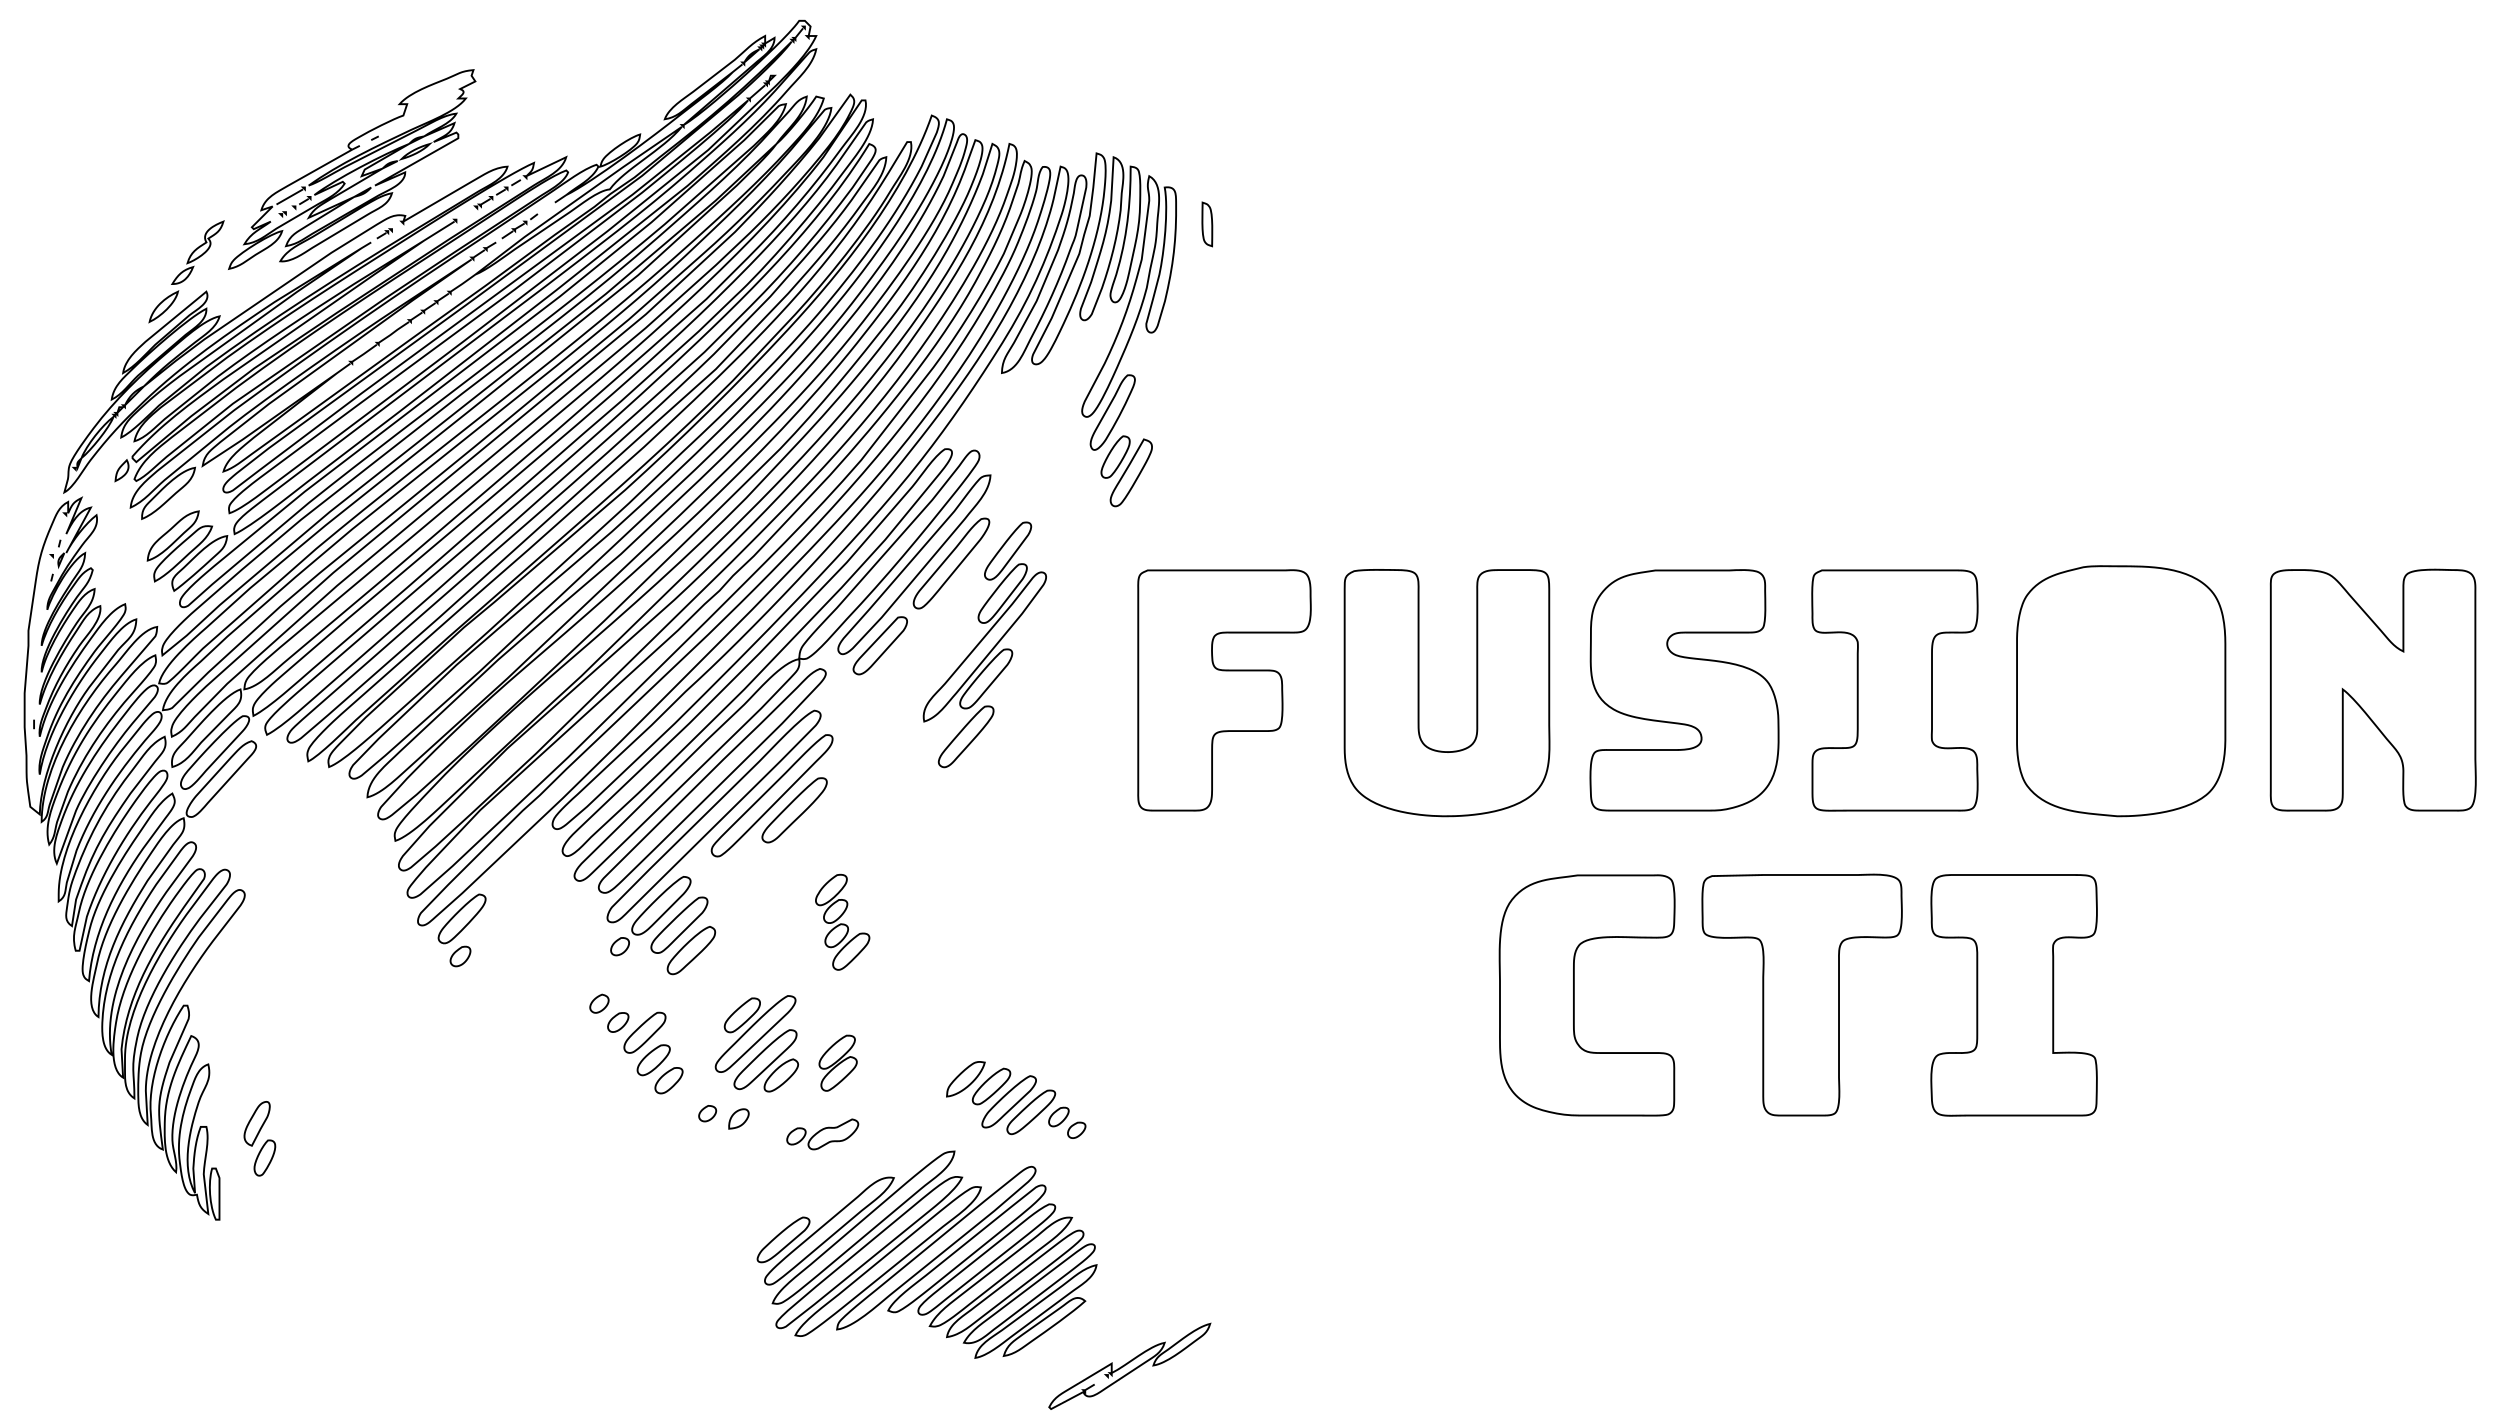 <?xml version="1.0" encoding="UTF-8" standalone="no"?>
<!DOCTYPE svg PUBLIC "-//W3C//DTD SVG 20010904//EN"
              "http://www.w3.org/TR/2001/REC-SVG-20010904/DTD/svg10.dtd">

<svg xmlns="http://www.w3.org/2000/svg"
     width="116.443mm" height="66.161mm"
     viewBox="0 0 1320 750">
  <path id="Selection"
        fill="none" stroke="black" stroke-width="1"
        d="M 422.00,11.00
           C 422.00,11.00 425.00,11.00 425.00,11.00
             425.00,11.00 428.00,14.00 428.00,14.00
             428.00,14.00 427.00,19.00 427.00,19.00
             427.00,19.00 431.00,19.00 431.00,19.00
             426.92,27.96 417.02,37.95 410.00,45.00
             410.00,45.00 373.99,79.17 373.99,79.17
             373.99,79.17 320.83,122.04 320.83,122.04
             320.83,122.04 245.00,180.11 245.00,180.11
             245.00,180.11 208.00,208.00 208.00,208.00
             208.00,208.00 149.00,252.29 149.00,252.29
             142.06,257.31 128.24,268.70 121.18,271.00
             120.95,269.37 120.69,268.68 121.18,267.00
             122.91,263.08 133.28,255.28 137.00,252.47
             137.00,252.47 189.00,213.87 189.00,213.87
             189.00,213.87 272.00,152.73 272.00,152.73
             272.00,152.73 339.00,101.76 339.00,101.76
             351.59,91.40 386.27,63.89 395.00,53.00
             395.00,53.00 375.00,69.92 375.00,69.92
             375.00,69.92 334.00,102.77 334.00,102.77
             334.00,102.77 191.00,207.63 191.00,207.63
             191.00,207.63 137.04,248.26 137.04,248.26
             137.04,248.26 123.00,258.96 123.00,258.96
             118.97,261.33 117.10,259.68 118.17,256.96
             119.10,254.57 123.01,251.58 125.00,249.87
             125.00,249.87 142.00,236.63 142.00,236.63
             142.00,236.63 206.00,190.14 206.00,190.14
             206.00,190.14 246.00,161.15 246.00,161.15
             246.00,161.15 339.00,92.88 339.00,92.88
             339.00,92.88 390.00,50.17 390.00,50.17
             397.44,43.48 412.53,29.64 418.00,22.00
             393.83,46.17 376.02,61.59 349.00,82.50
             349.00,82.50 335.00,93.72 335.00,93.72
             335.00,93.72 322.28,102.45 322.28,102.45
             322.28,102.45 314.00,109.12 314.00,109.12
             314.00,109.12 293.17,123.86 293.17,123.86
             293.17,123.86 257.00,150.44 257.00,150.44
             257.00,150.44 219.00,177.66 219.00,177.66
             219.00,177.66 155.00,223.88 155.00,223.88
             155.00,223.88 133.00,239.71 133.00,239.71
             128.23,243.11 123.61,247.14 118.00,249.00
             119.97,241.81 128.41,235.83 134.01,231.08
             134.01,231.08 162.00,209.37 162.00,209.37
             162.00,209.37 178.00,197.00 178.00,197.00
             178.00,197.00 128.00,232.20 128.00,232.20
             128.00,232.20 107.00,246.00 107.00,246.00
             108.06,239.46 111.58,237.64 116.28,233.50
             116.28,233.50 142.09,213.25 142.09,213.25
             142.09,213.25 218.00,158.55 218.00,158.55
             218.00,158.55 249.00,137.00 249.00,137.00
             249.00,137.00 210.00,162.66 210.00,162.66
             188.21,176.94 140.63,209.99 121.00,225.60
             121.00,225.60 87.00,253.43 87.00,253.43
             81.09,258.49 76.21,264.75 69.00,268.00
             69.67,259.72 77.10,253.85 83.00,248.72
             83.00,248.72 123.72,216.59 123.72,216.59
             167.28,184.56 211.79,153.81 257.00,124.14
             257.00,124.14 292.00,100.80 292.00,100.80
             298.32,96.57 308.02,89.22 315.00,87.00
             315.00,87.00 316.00,88.00 316.00,88.00
             312.65,94.93 304.77,98.26 299.00,103.00
             312.58,96.38 346.24,71.01 359.17,60.71
             366.42,54.93 381.44,44.09 387.00,38.00
             387.00,38.00 365.00,55.00 365.00,55.00
             360.30,58.70 357.07,62.07 351.00,63.00
             353.28,56.85 360.84,52.36 366.00,48.47
             366.00,48.47 388.00,31.56 388.00,31.56
             393.85,26.63 396.96,22.72 404.00,19.00
             404.00,19.00 404.00,23.00 404.00,23.00
             404.00,23.00 409.00,20.00 409.00,20.00
             408.94,26.43 402.38,30.05 398.00,34.08
             398.00,34.08 361.00,66.00 361.00,66.00
             368.78,61.48 386.76,45.75 393.99,39.17
             401.33,32.49 416.69,18.42 422.00,11.00 Z
           M 425.00,14.00
           C 425.00,14.00 424.00,14.00 424.00,14.00
             424.00,14.00 425.00,15.00 425.00,15.00
             425.00,15.00 425.00,14.00 425.00,14.00 Z
           M 424.00,15.00
           C 424.00,15.00 420.00,20.00 420.00,20.00
             420.00,20.00 424.00,15.00 424.00,15.00 Z
           M 427.00,19.00
           C 427.00,19.00 426.00,19.00 426.00,19.00
             426.00,19.00 427.00,20.00 427.00,20.00
             427.00,20.00 427.00,19.00 427.00,19.00 Z
           M 420.00,20.00
           C 420.00,20.00 419.00,20.00 419.00,20.00
             419.00,20.00 420.00,21.00 420.00,21.00
             420.00,21.00 420.00,20.00 420.00,20.00 Z
           M 419.00,21.00
           C 419.00,21.00 418.00,21.00 418.00,21.00
             418.00,21.00 419.00,22.00 419.00,22.00
             419.00,22.00 419.00,21.00 419.00,21.00 Z
           M 404.00,23.00
           C 404.00,23.00 403.00,23.00 403.00,23.00
             403.00,23.00 404.00,24.00 404.00,24.00
             404.00,24.00 404.00,23.00 404.00,23.00 Z
           M 403.00,24.00
           C 403.00,24.00 402.00,24.00 402.00,24.00
             402.00,24.00 403.00,25.00 403.00,25.00
             403.00,25.00 403.00,24.00 403.00,24.00 Z
           M 402.00,25.00
           C 402.00,25.00 401.00,25.00 401.00,25.00
             401.00,25.00 402.00,26.00 402.00,26.00
             402.00,26.00 402.00,25.00 402.00,25.00 Z
           M 401.00,26.00
           C 397.05,27.84 395.15,29.17 393.00,33.00
             393.00,33.00 401.00,26.00 401.00,26.00 Z
           M 123.92,282.00
           C 123.73,280.43 123.34,279.76 123.92,278.04
             125.06,273.97 135.40,266.87 139.00,263.92
             139.00,263.92 193.00,222.99 193.00,222.99
             193.00,222.99 226.00,198.03 226.00,198.03
             226.00,198.03 288.00,151.23 288.00,151.23
             313.72,131.52 339.59,112.09 364.00,90.72
             379.55,77.10 395.38,63.28 409.29,47.96
             409.29,47.96 427.44,27.59 427.44,27.59
             428.91,26.46 429.38,26.52 431.00,26.00
             429.23,34.70 421.22,41.50 415.58,48.00
             399.76,66.23 381.08,82.26 363.00,98.15
             363.00,98.15 294.00,153.04 294.00,153.04
             294.00,153.04 211.00,217.33 211.00,217.33
             211.00,217.33 162.28,254.50 162.28,254.50
             153.70,261.13 132.63,278.09 123.92,282.00 Z
           M 393.00,33.00
           C 393.00,33.00 392.00,33.00 392.00,33.00
             392.00,33.00 393.00,34.00 393.00,34.00
             393.00,34.00 393.00,33.00 393.00,33.00 Z
           M 392.00,34.00
           C 392.00,34.00 387.00,38.00 387.00,38.00
             387.00,38.00 392.00,34.00 392.00,34.00 Z
           M 211.00,55.00
           C 216.43,48.79 228.28,44.69 236.00,41.55
             242.05,39.09 243.07,37.63 250.00,37.00
             250.00,37.00 249.00,40.00 249.00,40.00
             249.00,40.00 251.00,43.00 251.00,43.00
             251.00,43.00 243.00,47.00 243.00,47.00
             246.58,48.55 244.07,49.98 242.00,52.00
             242.00,52.00 246.00,52.00 246.00,52.00
             240.39,59.28 225.49,64.61 217.00,68.63
             199.31,77.00 178.85,86.63 163.00,98.00
             168.00,96.41 176.78,90.95 182.00,88.26
             182.00,88.26 220.00,68.89 220.00,68.89
             226.39,65.78 234.01,60.75 241.00,60.00
             237.69,65.73 229.38,68.15 224.00,72.00
             224.00,72.00 240.00,65.00 240.00,65.00
             238.08,71.22 234.14,71.71 229.00,75.00
             229.00,75.00 241.00,70.00 241.00,70.00
             241.00,70.00 242.00,71.00 242.00,71.00
             242.00,71.00 242.00,73.00 242.00,73.00
             242.00,73.00 198.00,98.00 198.00,98.00
             198.00,98.00 214.00,91.00 214.00,91.00
             213.94,97.25 204.83,100.44 200.00,103.14
             200.00,103.14 167.00,122.23 167.00,122.23
             160.88,125.61 158.09,128.67 151.00,130.00
             153.17,123.94 156.87,122.63 162.00,119.31
             162.00,119.31 187.00,104.00 187.00,104.00
             187.00,104.00 163.00,115.00 163.00,115.00
             165.77,109.94 169.32,108.43 174.00,105.47
             174.00,105.47 202.00,89.00 202.00,89.00
             202.00,89.00 191.00,93.00 191.00,93.00
             191.00,93.00 192.59,89.53 192.59,89.53
             192.59,89.53 216.00,76.00 216.00,76.00
             203.07,81.17 176.77,94.75 166.00,103.00
             166.00,103.00 181.00,96.00 181.00,96.00
             181.00,96.00 182.00,97.00 182.00,97.00
             178.68,102.09 173.18,104.86 168.00,107.79
             168.00,107.79 146.00,120.68 146.00,120.68
             140.14,124.38 136.03,128.25 129.00,129.00
             132.64,122.80 137.39,121.10 143.00,117.00
             143.00,117.00 134.00,121.00 134.00,121.00
             134.00,121.00 133.00,120.00 133.00,120.00
             133.00,120.00 144.00,109.00 144.00,109.00
             144.00,109.00 138.00,111.00 138.00,111.00
             140.04,104.11 146.17,101.62 152.00,98.13
             152.00,98.13 186.00,79.00 186.00,79.00
             180.58,76.84 187.56,73.69 190.00,72.20
             194.30,69.58 208.44,62.44 213.00,61.00
             213.00,61.00 215.00,55.00 215.00,55.00
             215.00,55.00 211.00,55.00 211.00,55.00 Z
           M 409.00,40.00
           C 409.00,40.00 407.00,40.00 407.00,40.00
             407.00,40.00 406.00,43.00 406.00,43.00
             406.00,43.00 409.00,40.00 409.00,40.00 Z
           M 406.00,43.00
           C 406.00,43.00 405.00,43.00 405.00,43.00
             405.00,43.00 406.00,44.00 406.00,44.00
             406.00,44.00 406.00,43.00 406.00,43.00 Z
           M 405.00,44.00
           C 405.00,44.00 404.00,44.00 404.00,44.00
             404.00,44.00 405.00,45.00 405.00,45.00
             405.00,45.00 405.00,44.00 405.00,44.00 Z
           M 404.00,45.00
           C 404.00,45.00 396.00,52.00 396.00,52.00
             396.00,52.00 404.00,45.00 404.00,45.00 Z
           M 449.00,50.00
           C 449.99,51.09 450.76,51.39 451.02,53.11
             451.33,55.19 449.67,58.16 448.75,60.00
             445.80,65.94 441.88,71.78 437.79,77.00
             425.19,93.07 410.61,108.70 396.00,122.99
             396.00,122.99 378.00,140.00 378.00,140.00
             378.00,140.00 341.00,173.16 341.00,173.16
             341.00,173.16 178.00,309.27 178.00,309.27
             178.00,309.27 120.00,361.01 120.00,361.01
             120.00,361.01 102.80,378.58 102.80,378.58
             98.64,382.99 96.63,386.33 90.78,389.00
             90.51,387.07 90.06,386.08 90.78,384.00
             91.83,378.62 104.50,366.48 108.83,362.44
             108.83,362.44 176.00,302.42 176.00,302.42
             176.00,302.42 341.01,166.00 341.01,166.00
             341.01,166.00 388.12,122.49 388.12,122.49
             403.64,106.69 418.75,90.35 432.55,73.00
             432.55,73.00 449.00,50.00 449.00,50.00 Z
           M 396.00,52.00
           C 396.00,52.00 395.00,52.00 395.00,52.00
             395.00,52.00 396.00,53.00 396.00,53.00
             396.00,53.00 396.00,52.00 396.00,52.00 Z
           M 85.81,346.00
           C 85.66,344.41 85.27,343.77 85.81,342.00
             86.53,337.47 97.33,327.51 101.00,324.09
             101.00,324.09 128.00,300.57 128.00,300.57
             128.00,300.57 159.00,274.40 159.00,274.40
             159.00,274.40 244.00,207.88 244.00,207.88
             279.19,181.04 314.76,154.08 348.00,124.85
             366.39,108.67 385.15,92.54 402.00,74.73
             402.00,74.73 416.66,58.72 416.66,58.72
             419.97,55.02 421.16,52.55 426.00,51.00
             424.91,61.20 415.62,68.05 410.00,76.00
             415.00,71.88 427.40,56.67 431.00,51.00
             431.00,51.00 435.00,52.00 435.00,52.00
             432.11,62.12 423.28,71.28 416.30,78.91
             400.80,95.84 383.75,111.30 366.72,126.66
             302.88,184.23 232.98,234.77 167.00,289.75
             167.00,289.75 107.17,342.41 107.17,342.41
             103.81,345.55 90.72,359.50 87.91,360.83
             86.27,361.32 85.60,361.05 84.00,360.83
             85.89,351.71 101.67,337.79 109.00,331.42
             109.00,331.42 132.09,310.58 132.09,310.58
             132.09,310.58 172.01,277.34 172.01,277.34
             172.01,277.34 248.00,216.82 248.00,216.82
             248.00,216.82 337.00,145.27 337.00,145.27
             337.00,145.27 389.00,98.00 389.00,98.00
             394.81,92.19 405.59,82.16 410.00,76.00
             410.00,76.00 378.00,105.83 378.00,105.83
             378.00,105.83 319.91,155.21 319.91,155.21
             319.91,155.21 174.00,270.42 174.00,270.42
             174.00,270.42 116.17,319.39 116.17,319.39
             116.17,319.39 98.58,335.61 98.58,335.61
             98.58,335.61 85.81,346.00 85.81,346.00 Z
           M 455.00,53.00
           C 455.00,53.00 457.00,53.00 457.00,53.00
             458.95,61.56 449.23,71.66 444.41,78.28
             429.48,98.85 412.97,118.03 395.00,136.00
             395.00,136.00 373.01,157.91 373.01,157.91
             373.01,157.91 342.28,185.12 342.28,185.12
             342.28,185.12 294.00,227.27 294.00,227.27
             294.00,227.27 204.00,304.44 204.00,304.44
             204.00,304.44 152.00,348.20 152.00,348.20
             145.80,353.21 136.72,362.82 129.00,364.00
             129.22,362.08 129.22,360.98 130.14,359.17
             132.58,354.36 148.22,341.60 153.00,337.59
             153.00,337.59 222.96,279.00 222.96,279.00
             222.96,279.00 301.00,213.43 301.00,213.43
             343.97,177.67 401.16,126.83 434.77,83.00
             434.77,83.00 455.00,53.00 455.00,53.00 Z
           M 415.00,55.00
           C 412.81,63.85 404.23,70.77 398.00,77.00
             398.00,77.00 351.00,118.42 351.00,118.42
             290.17,169.81 225.18,215.93 163.00,265.60
             163.00,265.60 112.09,308.54 112.09,308.54
             112.09,308.54 99.43,319.80 99.43,319.80
             96.48,321.62 94.21,320.40 95.23,316.98
             96.54,312.62 109.09,302.37 113.00,299.00
             113.00,299.00 161.04,259.50 161.04,259.50
             161.04,259.50 295.72,156.50 295.72,156.50
             295.72,156.50 344.00,117.39 344.00,117.39
             344.00,117.39 393.00,73.99 393.00,73.99
             393.00,73.99 411.17,56.02 411.17,56.02
             412.66,55.20 413.45,55.26 415.00,55.00 Z
           M 86.00,375.00
           C 87.28,365.83 99.22,355.26 106.00,349.28
             106.00,349.28 120.00,336.17 120.00,336.17
             120.00,336.17 156.00,304.75 156.00,304.75
             156.00,304.75 186.00,279.42 186.00,279.42
             186.00,279.42 294.00,193.09 294.00,193.09
             317.06,174.32 340.37,155.47 362.00,135.03
             381.17,116.92 400.43,98.98 417.72,79.00
             417.72,79.00 435.46,57.99 435.46,57.99
             436.83,57.15 437.56,57.24 439.00,57.00
             437.89,66.80 426.63,78.92 420.02,86.00
             404.30,102.86 388.32,119.04 371.00,134.28
             371.00,134.28 332.00,168.73 332.00,168.73
             332.00,168.73 250.00,236.39 250.00,236.39
             250.00,236.39 168.72,302.66 168.72,302.66
             168.72,302.66 148.00,320.28 148.00,320.28
             148.00,320.28 110.00,355.04 110.00,355.04
             110.00,355.04 90.91,373.83 90.91,373.83
             89.14,374.77 87.90,374.78 86.00,375.00 Z
           M 492.00,61.00
           C 496.97,62.74 496.07,65.58 494.64,70.00
             494.64,70.00 486.59,88.00 486.59,88.00
             473.03,114.39 455.05,138.31 436.08,161.00
             413.88,187.56 385.40,215.42 360.00,239.09
             360.00,239.09 332.04,265.83 332.04,265.83
             332.04,265.83 257.42,333.88 257.42,333.88
             257.42,333.88 201.00,384.27 201.00,384.27
             194.93,389.47 180.69,402.40 173.80,405.00
             173.54,403.18 173.04,402.12 173.80,400.17
             174.25,397.95 177.48,394.69 179.09,392.99
             179.09,392.99 193.09,378.83 193.09,378.83
             193.09,378.83 245.00,331.28 245.00,331.28
             245.00,331.28 260.99,318.00 260.99,318.00
             260.99,318.00 330.00,258.83 330.00,258.83
             359.99,231.76 388.63,203.63 416.09,174.00
             445.02,142.79 477.95,101.51 492.00,61.00 Z
           M 133.84,378.00
           C 133.63,376.21 133.15,374.87 133.84,373.00
             134.90,368.83 146.29,358.88 150.00,355.75
             150.00,355.75 184.00,326.43 184.00,326.43
             184.00,326.43 207.00,307.05 207.00,307.05
             207.00,307.05 249.00,271.57 249.00,271.57
             299.03,228.96 350.03,187.22 395.91,140.04
             411.51,124.00 428.68,105.10 441.71,87.00
             441.71,87.00 457.37,64.59 457.37,64.59
             458.81,63.45 459.41,63.50 461.00,63.00
             460.43,72.79 450.24,84.14 444.55,92.00
             432.06,109.28 403.78,142.21 388.29,156.34
             388.29,156.34 369.00,174.91 369.00,174.91
             369.00,174.91 328.00,211.83 328.00,211.83
             328.00,211.83 309.00,228.17 309.00,228.17
             309.00,228.17 215.00,310.29 215.00,310.29
             215.00,310.29 165.00,353.28 165.00,353.28
             157.48,359.79 142.08,373.84 133.84,378.00 Z
           M 500.00,63.00
           C 501.56,63.55 502.60,63.56 503.39,65.31
             505.26,69.45 499.03,83.79 497.02,88.00
             485.46,112.30 470.73,132.65 454.63,154.00
             428.66,188.42 397.99,218.27 367.00,248.04
             367.00,248.04 253.00,354.84 253.00,354.84
             253.00,354.84 203.43,398.96 203.43,398.96
             203.43,398.96 191.00,409.46 191.00,409.46
             189.63,410.37 187.29,411.88 185.61,410.85
             183.20,409.36 185.29,405.58 186.43,404.00
             186.43,404.00 200.00,390.00 200.00,390.00
             200.00,390.00 241.00,351.17 241.00,351.17
             241.00,351.17 263.00,332.07 263.00,332.07
             263.00,332.07 323.00,280.83 323.00,280.83
             363.05,244.68 402.24,207.09 437.27,166.00
             460.22,139.08 490.75,97.36 500.00,63.00 Z
           M 361.00,66.00
           C 361.00,66.00 360.00,66.00 360.00,66.00
             360.00,66.00 361.00,67.00 361.00,67.00
             361.00,67.00 361.00,66.00 361.00,66.00 Z
           M 360.00,67.00
           C 360.00,67.00 329.00,88.26 329.00,88.26
             329.00,88.26 277.00,125.14 277.00,125.14
             277.00,125.14 251.00,145.00 251.00,145.00
             256.68,142.83 266.61,135.35 272.00,131.55
             272.00,131.55 301.00,111.97 301.00,111.97
             306.35,108.34 315.75,100.59 322.00,100.00
             329.57,89.52 349.92,79.21 360.00,67.00 Z
           M 194.00,421.00
           C 194.35,410.92 204.35,403.65 211.00,397.00
             211.00,397.00 263.00,348.42 263.00,348.42
             263.00,348.42 296.04,319.75 296.04,319.75
             296.04,319.75 327.83,292.61 327.83,292.61
             327.83,292.61 357.00,265.09 357.00,265.09
             390.95,233.46 423.42,200.30 452.40,164.00
             469.89,142.09 486.22,118.41 498.22,93.00
             498.22,93.00 505.35,75.02 505.35,75.02
             505.87,73.54 507.08,69.64 509.45,71.17
             511.48,72.47 510.46,76.16 509.98,78.00
             507.99,85.77 505.96,89.78 502.91,97.00
             493.01,120.47 471.34,149.77 455.58,170.00
             426.65,207.13 392.75,239.43 359.00,272.04
             359.00,272.04 268.00,358.17 268.00,358.17
             268.00,358.17 218.00,403.42 218.00,403.42
             211.62,408.95 202.10,419.00 194.00,421.00 Z
           M 200.00,72.00
           C 200.00,72.00 196.00,74.00 196.00,74.00
             196.00,74.00 200.00,72.00 200.00,72.00 Z
           M 224.00,72.00
           C 219.90,72.78 219.01,73.04 216.00,76.00
             216.00,76.00 224.00,72.00 224.00,72.00 Z
           M 317.00,88.00
           C 317.50,86.33 317.51,85.64 318.59,84.09
             321.47,80.01 333.14,72.32 338.00,71.00
             337.67,72.99 337.72,73.94 336.40,75.68
             333.64,79.31 321.53,86.89 317.00,88.00 Z
           M 515.00,74.00
           C 516.58,74.55 517.57,74.55 518.40,76.31
             520.33,80.42 514.35,94.59 512.55,99.00
             504.51,118.68 483.86,151.24 470.60,168.00
             451.77,191.80 433.02,215.08 411.96,237.00
             411.96,237.00 371.92,276.42 371.92,276.42
             371.92,276.42 319.00,327.91 319.00,327.91
             319.00,327.91 272.00,372.00 272.00,372.00
             272.00,372.00 248.00,394.17 248.00,394.17
             248.00,394.17 220.00,419.57 220.00,419.57
             220.00,419.57 207.00,430.32 207.00,430.32
             205.58,431.35 203.21,433.17 201.31,432.55
             198.21,431.54 200.11,427.67 201.31,426.00
             201.31,426.00 215.01,411.00 215.01,411.00
             234.49,391.05 254.82,371.72 276.00,353.58
             335.12,302.97 403.99,242.05 452.34,181.42
             476.18,151.53 499.61,119.64 511.75,83.00
             511.75,83.00 515.00,74.00 515.00,74.00 Z
           M 227.00,76.00
           C 221.83,77.47 215.82,80.19 212.00,84.00
             217.17,82.53 223.18,79.81 227.00,76.00 Z
           M 479.00,75.00
           C 479.00,75.00 481.00,75.00 481.00,75.00
             482.71,83.81 474.51,93.65 470.14,101.00
             458.03,121.37 436.06,148.44 419.92,166.01
             419.92,166.01 387.00,201.00 387.00,201.00
             356.65,231.35 324.38,259.98 292.00,288.13
             292.00,288.13 237.00,336.27 237.00,336.27
             237.00,336.27 187.96,380.17 187.96,380.17
             182.72,385.10 168.38,399.46 162.81,402.00
             162.41,399.81 161.84,398.31 162.81,396.00
             163.93,392.10 176.38,380.48 180.00,377.28
             180.00,377.28 245.00,319.92 245.00,319.92
             245.00,319.92 279.00,290.28 279.00,290.28
             279.00,290.28 340.00,236.09 340.00,236.09
             374.83,203.64 409.84,171.15 439.50,133.72
             456.76,111.91 464.92,98.38 479.00,75.00 Z
           M 190.00,77.00
           C 190.00,77.00 186.00,79.00 186.00,79.00
             186.00,79.00 190.00,77.00 190.00,77.00 Z
           M 459.00,76.00
           C 463.80,77.70 462.72,80.14 460.45,84.00
             460.45,84.00 450.22,99.00 450.22,99.00
             433.62,121.32 415.67,142.33 396.00,162.00
             396.00,162.00 372.01,185.91 372.01,185.91
             372.01,185.91 336.42,217.88 336.42,217.88
             336.42,217.88 231.42,311.13 231.42,311.13
             231.42,311.13 173.00,362.27 173.00,362.27
             164.84,369.25 149.78,383.48 141.00,388.00
             140.34,386.17 139.69,385.16 140.23,383.09
             141.16,379.46 153.67,368.64 157.00,365.72
             157.00,365.72 219.91,311.45 219.91,311.45
             265.28,272.48 311.25,233.85 355.00,193.09
             391.80,158.80 432.66,118.98 459.00,76.00 Z
           M 524.00,76.00
           C 525.64,76.92 526.62,77.13 527.36,79.14
             528.19,81.34 527.18,84.77 526.63,87.00
             525.10,93.15 523.06,99.17 520.57,105.00
             509.40,131.19 491.85,158.32 474.67,181.00
             437.02,230.70 397.50,268.97 353.00,312.04
             353.00,312.04 307.00,356.96 307.00,356.96
             307.00,356.96 292.29,370.41 292.29,370.41
             292.29,370.41 239.00,420.08 239.00,420.08
             232.12,426.41 217.18,441.24 208.82,444.00
             208.52,442.08 208.03,441.06 208.82,439.00
             209.84,434.92 223.66,420.88 227.44,416.83
             246.75,396.13 277.18,368.88 299.00,350.13
             331.58,322.12 363.76,293.57 393.99,263.00
             393.99,263.00 424.09,231.00 424.09,231.00
             450.35,202.80 481.28,165.59 500.14,132.00
             507.38,119.11 513.75,105.85 518.94,92.00
             518.94,92.00 524.00,76.00 524.00,76.00 Z
           M 533.00,76.00
           C 534.23,76.43 535.06,76.39 535.98,77.59
             537.31,79.33 536.98,82.94 536.71,85.00
             535.80,92.07 533.90,96.45 531.67,103.00
             523.38,127.30 506.37,154.85 491.81,176.00
             459.40,223.06 426.03,256.97 386.00,297.00
             386.00,297.00 283.00,397.96 283.00,397.96
             283.00,397.96 249.17,429.39 249.17,429.39
             249.17,429.39 230.01,446.92 230.01,446.92
             230.01,446.92 217.00,458.04 217.00,458.04
             215.56,458.99 213.30,460.47 211.62,459.18
             209.27,457.37 211.50,453.73 212.72,452.00
             212.72,452.00 226.83,436.09 226.83,436.09
             226.83,436.09 268.00,395.09 268.00,395.09
             268.00,395.09 294.00,371.98 294.00,371.98
             294.00,371.98 356.17,316.68 356.17,316.68
             395.53,280.21 448.63,225.39 479.56,182.00
             502.85,149.32 524.94,116.08 533.00,76.00 Z
           M 579.00,81.00
           C 580.73,81.57 581.70,81.60 582.77,83.31
             584.86,86.39 583.22,99.87 582.77,104.00
             579.94,126.50 571.25,150.59 561.57,171.00
             559.31,175.77 555.57,183.83 552.70,187.98
             551.52,189.70 549.52,192.38 547.19,192.39
             544.06,192.41 544.82,188.82 545.57,187.00
             545.57,187.00 555.31,168.00 555.31,168.00
             555.31,168.00 569.90,134.00 569.90,134.00
             569.90,134.00 572.44,124.00 572.44,124.00
             572.44,124.00 575.38,114.00 575.38,114.00
             575.38,114.00 577.28,99.00 577.28,99.00
             577.28,99.00 579.00,81.00 579.00,81.00 Z
           M 278.00,93.00
           C 278.00,93.00 299.00,83.00 299.00,83.00
             296.77,90.51 288.19,93.87 282.00,97.82
             282.00,97.82 238.00,125.82 238.00,125.82
             238.00,125.82 178.00,165.12 178.00,165.12
             178.00,165.12 134.28,194.50 134.28,194.50
             134.28,194.50 101.00,219.75 101.00,219.75
             101.00,219.75 72.00,244.00 72.00,244.00
             72.00,244.00 70.00,242.00 70.00,242.00
             70.00,242.00 70.00,241.00 70.00,241.00
             83.85,225.04 101.02,212.70 118.00,200.27
             118.00,200.27 198.00,144.72 198.00,144.72
             198.00,144.72 224.00,127.00 224.00,127.00
             224.00,127.00 187.00,149.95 187.00,149.95
             162.58,165.62 138.23,181.45 115.00,198.87
             115.00,198.87 87.00,221.27 87.00,221.27
             82.23,225.34 77.02,231.23 71.00,233.00
             72.59,225.18 79.13,220.04 85.00,215.08
             85.00,215.08 120.00,188.72 120.00,188.72
             149.52,167.42 180.26,147.95 211.00,128.47
             225.80,119.10 268.37,91.87 282.00,86.00
             281.31,90.07 280.93,90.14 278.00,93.00 Z
           M 468.00,83.00
           C 467.49,92.22 460.78,99.76 455.58,107.00
             442.27,125.55 431.27,138.08 416.16,155.00
             416.16,155.00 395.09,176.99 395.09,176.99
             395.09,176.99 378.00,194.91 378.00,194.91
             378.00,194.91 348.17,221.57 348.17,221.57
             348.17,221.57 232.00,326.00 232.00,326.00
             232.00,326.00 173.04,377.75 173.04,377.75
             173.04,377.75 159.00,389.75 159.00,389.75
             157.55,390.79 154.52,393.06 152.64,391.85
             150.60,390.52 152.45,387.36 153.43,386.01
             155.24,383.54 163.65,376.53 166.58,373.88
             166.58,373.88 225.00,322.72 225.00,322.72
             276.03,277.99 328.22,234.16 377.00,186.96
             377.00,186.96 406.75,156.58 406.75,156.58
             406.75,156.58 415.17,147.00 415.17,147.00
             427.21,133.67 439.01,120.28 449.59,105.72
             449.59,105.72 464.33,84.59 464.33,84.59
             465.77,83.46 466.40,83.49 468.00,83.00 Z
           M 588.00,83.00
           C 595.21,85.50 592.99,96.01 592.28,102.00
             592.28,102.00 591.72,111.00 591.72,111.00
             590.05,124.98 586.49,138.68 581.92,152.00
             581.92,152.00 576.47,165.94 576.47,165.94
             575.57,167.37 573.57,170.04 571.56,168.83
             569.76,167.74 570.37,164.64 570.76,163.00
             570.76,163.00 576.14,149.00 576.14,149.00
             581.19,132.53 584.60,123.66 586.72,106.00
             586.72,106.00 588.00,83.00 588.00,83.00 Z
           M 210.00,85.00
           C 205.90,85.78 205.01,86.04 202.00,89.00
             202.00,89.00 210.00,85.00 210.00,85.00 Z
           M 541.00,85.00
           C 542.71,85.96 543.55,86.10 544.40,88.14
             546.33,92.73 540.28,110.21 538.09,115.00
             538.09,115.00 530.03,134.00 530.03,134.00
             520.36,153.35 505.82,176.70 492.87,194.00
             492.87,194.00 454.71,243.00 454.71,243.00
             429.06,272.65 400.71,300.29 373.00,328.00
             373.00,328.00 300.04,399.83 300.04,399.83
             300.04,399.83 239.00,457.28 239.00,457.28
             239.00,457.28 222.00,472.27 222.00,472.27
             216.45,476.13 214.37,473.07 215.40,469.98
             216.10,467.87 223.01,460.28 224.92,458.00
             224.92,458.00 253.58,427.75 253.58,427.75
             253.58,427.75 358.00,332.83 358.00,332.83
             358.00,332.83 372.00,319.04 372.00,319.04
             372.00,319.04 379.91,311.91 379.91,311.91
             379.91,311.91 387.04,304.01 387.04,304.01
             387.04,304.01 398.08,293.57 398.08,293.57
             398.08,293.57 438.17,251.00 438.17,251.00
             464.49,221.86 496.12,183.34 514.97,149.00
             521.83,136.52 528.53,123.43 533.31,110.00
             533.31,110.00 537.71,97.00 537.71,97.00
             539.14,91.68 538.60,90.74 541.00,85.00 Z
           M 550.58,88.17
           C 555.23,87.61 554.78,91.58 554.19,95.00
             553.13,101.11 550.01,110.96 548.00,117.00
             539.62,142.12 521.28,174.21 506.12,196.00
             470.26,247.51 439.99,277.61 397.04,322.00
             397.04,322.00 327.44,391.80 327.44,391.80
             327.44,391.80 297.28,421.39 297.28,421.39
             297.28,421.39 244.17,471.56 244.17,471.56
             244.17,471.56 230.00,484.15 230.00,484.15
             228.36,485.58 225.41,488.63 223.15,488.66
             219.10,488.73 220.96,483.85 222.32,482.00
             222.32,482.00 236.75,467.08 236.75,467.08
             236.75,467.08 276.00,428.04 276.00,428.04
             276.00,428.04 285.00,419.96 285.00,419.96
             285.00,419.96 299.00,406.17 299.00,406.17
             299.00,406.17 374.00,335.04 374.00,335.04
             417.86,292.59 463.72,245.02 498.80,195.00
             511.54,176.83 529.23,148.37 537.55,128.00
             541.13,119.24 544.64,110.15 547.08,101.00
             548.19,96.83 547.82,91.57 550.58,88.17 Z
           M 213.00,117.00
           C 213.00,117.00 249.00,95.98 249.00,95.98
             255.43,92.44 260.56,88.42 268.00,88.00
             266.03,94.53 258.57,97.60 253.00,100.85
             253.00,100.85 216.00,123.30 216.00,123.30
             179.52,145.62 143.45,168.36 109.00,193.73
             109.00,193.73 84.00,214.09 84.00,214.09
             78.94,218.80 69.83,228.24 64.00,231.00
             64.83,223.81 69.00,220.57 74.04,215.83
             81.16,209.13 87.24,204.38 95.00,198.53
             95.00,198.53 157.00,154.02 157.00,154.02
             157.00,154.02 191.00,131.00 191.00,131.00
             191.00,131.00 145.00,159.49 145.00,159.49
             121.03,175.47 96.89,192.06 76.00,212.04
             64.36,223.17 57.66,230.31 47.79,243.00
             44.06,247.80 38.91,257.41 34.00,260.00
             34.00,260.00 35.88,253.00 35.88,253.00
             36.44,249.97 35.74,248.30 37.01,245.00
             38.79,240.37 46.34,230.23 49.53,226.00
             60.61,211.31 74.90,197.43 89.00,185.59
             95.70,179.97 107.71,168.74 116.00,167.00
             114.13,173.32 108.00,176.85 103.00,180.79
             91.90,189.53 86.23,193.77 76.00,204.00
             76.00,204.00 93.00,190.42 93.00,190.42
             93.00,190.42 108.00,179.15 108.00,179.15
             108.00,179.15 175.00,133.47 175.00,133.47
             175.00,133.47 199.00,118.58 199.00,118.58
             204.22,115.59 207.81,112.59 214.00,114.00
             214.00,114.00 213.00,117.00 213.00,117.00 Z
           M 560.00,88.00
           C 561.23,88.43 562.05,88.38 562.98,89.59
             566.08,93.66 562.17,108.37 560.67,113.00
             552.66,137.67 543.08,158.91 529.32,181.00
             516.01,202.35 501.86,223.18 486.34,243.00
             452.74,285.89 396.04,342.66 356.41,381.92
             356.41,381.92 310.00,425.93 310.00,425.93
             310.00,425.93 299.00,435.36 299.00,435.36
             297.59,436.43 295.24,438.36 293.33,437.67
             290.86,436.77 291.81,433.63 292.76,432.00
             294.52,428.97 302.09,421.95 305.00,419.42
             305.00,419.42 321.17,404.25 321.17,404.25
             321.17,404.25 344.01,382.96 344.01,382.96
             344.01,382.96 362.00,365.17 362.00,365.17
             396.13,334.29 447.26,280.05 476.12,244.00
             503.72,209.51 530.83,173.27 547.55,132.00
             551.02,123.43 554.22,114.00 556.35,105.00
             556.35,105.00 560.00,88.00 560.00,88.00 Z
           M 597.00,88.00
           C 598.54,88.27 599.73,88.18 600.83,89.57
             602.62,91.87 602.02,103.59 602.00,107.00
             601.93,121.05 598.90,130.72 596.20,144.00
             595.53,147.26 592.87,158.31 589.64,159.51
             587.35,160.37 586.38,157.76 586.33,155.98
             586.26,153.59 588.61,147.68 589.41,145.00
             595.05,126.14 597.04,107.58 597.00,88.00 Z
           M 71.00,253.00
           C 74.56,243.37 83.17,236.83 91.00,230.66
             91.00,230.66 125.00,204.53 125.00,204.53
             161.54,177.49 199.87,152.54 238.00,127.82
             238.00,127.82 273.00,105.00 273.00,105.00
             279.42,100.81 292.22,92.49 299.00,90.00
             299.00,90.00 300.00,91.00 300.00,91.00
             297.76,96.91 289.21,100.84 284.00,104.44
             284.00,104.44 240.00,133.22 240.00,133.22
             240.00,133.22 204.00,157.16 204.00,157.16
             204.00,157.16 123.00,213.15 123.00,213.15
             123.00,213.15 88.00,241.20 88.00,241.20
             83.12,245.18 77.27,251.51 72.00,254.00
             72.00,254.00 71.00,253.00 71.00,253.00 Z
           M 278.00,93.00
           C 278.00,93.00 277.00,93.00 277.00,93.00
             277.00,93.00 278.00,94.00 278.00,94.00
             278.00,94.00 278.00,93.00 278.00,93.00 Z
           M 529.00,197.00
           C 529.24,189.61 531.84,187.26 535.42,181.00
             535.42,181.00 547.34,159.00 547.34,159.00
             547.34,159.00 558.69,132.00 558.69,132.00
             562.80,120.39 564.67,114.11 567.00,102.00
             567.45,99.64 567.73,92.63 570.92,92.61
             574.01,92.58 573.77,97.00 573.56,99.00
             573.56,99.00 568.74,121.00 568.74,121.00
             567.65,126.66 566.81,127.16 565.09,132.00
             559.25,148.41 552.31,163.57 544.17,179.00
             540.63,185.69 537.29,195.65 529.00,197.00 Z
           M 606.81,93.00
           C 614.74,97.36 611.37,110.66 611.04,118.00
             610.54,129.12 609.58,131.57 607.36,142.00
             607.36,142.00 605.52,152.00 605.52,152.00
             601.84,166.34 595.87,180.49 589.86,194.00
             587.08,200.24 582.95,209.36 579.38,215.00
             578.23,216.81 575.33,221.39 572.75,219.83
             570.07,218.39 571.99,213.84 572.75,212.00
             572.75,212.00 583.26,192.00 583.26,192.00
             590.47,177.07 595.78,162.97 600.15,147.00
             600.15,147.00 602.86,137.00 602.86,137.00
             602.86,137.00 606.81,106.00 606.81,106.00
             606.92,100.16 605.05,99.90 606.81,93.00 Z
           M 275.00,95.00
           C 275.00,95.00 270.00,98.00 270.00,98.00
             270.00,98.00 275.00,95.00 275.00,95.00 Z
           M 161.00,99.00
           C 161.00,99.00 160.00,99.00 160.00,99.00
             160.00,99.00 161.00,100.00 161.00,100.00
             161.00,100.00 161.00,99.00 161.00,99.00 Z
           M 196.00,99.00
           C 196.00,99.00 187.00,104.00 187.00,104.00
             191.31,102.82 192.89,102.30 196.00,99.00 Z
           M 268.00,99.00
           C 268.00,99.00 267.00,99.00 267.00,99.00
             267.00,99.00 268.00,100.00 268.00,100.00
             268.00,100.00 268.00,99.00 268.00,99.00 Z
           M 615.00,99.00
           C 621.00,98.22 620.93,102.09 621.00,107.00
             621.26,126.11 619.53,140.39 615.12,159.00
             615.12,159.00 611.29,171.96 611.29,171.96
             610.70,173.35 609.74,175.63 607.92,175.66
             605.62,175.71 605.16,172.70 605.26,170.99
             605.26,170.99 608.79,158.00 608.79,158.00
             608.79,158.00 612.18,145.00 612.18,145.00
             614.69,133.39 617.06,110.52 615.00,99.00 Z
           M 160.00,100.00
           C 160.00,100.00 153.00,104.00 153.00,104.00
             153.00,104.00 160.00,100.00 160.00,100.00 Z
           M 267.00,100.00
           C 267.00,100.00 262.00,103.00 262.00,103.00
             262.00,103.00 267.00,100.00 267.00,100.00 Z
           M 148.00,138.00
           C 151.88,131.38 158.59,128.90 165.00,125.14
             165.00,125.14 192.00,108.86 192.00,108.86
             196.83,106.15 201.51,103.04 207.00,102.00
             205.03,108.55 199.51,110.01 194.00,113.42
             194.00,113.42 165.00,130.82 165.00,130.82
             160.16,133.88 153.81,138.55 148.00,138.00 Z
           M 299.00,103.00
           C 299.00,103.00 293.00,107.00 293.00,107.00
             293.00,107.00 299.00,103.00 299.00,103.00 Z
           M 153.00,104.00
           C 153.00,104.00 146.00,108.00 146.00,108.00
             146.00,108.00 153.00,104.00 153.00,104.00 Z
           M 164.00,104.00
           C 164.00,104.00 163.00,104.00 163.00,104.00
             163.00,104.00 164.00,105.00 164.00,105.00
             164.00,105.00 164.00,104.00 164.00,104.00 Z
           M 260.00,104.00
           C 260.00,104.00 259.00,104.00 259.00,104.00
             259.00,104.00 260.00,105.00 260.00,105.00
             260.00,105.00 260.00,104.00 260.00,104.00 Z
           M 163.00,105.00
           C 163.00,105.00 158.00,108.00 158.00,108.00
             158.00,108.00 163.00,105.00 163.00,105.00 Z
           M 259.00,105.00
           C 259.00,105.00 254.00,108.00 254.00,108.00
             254.00,108.00 259.00,105.00 259.00,105.00 Z
           M 254.00,108.00
           C 254.00,108.00 253.00,108.00 253.00,108.00
             253.00,108.00 254.00,109.00 254.00,109.00
             254.00,109.00 254.00,108.00 254.00,108.00 Z
           M 635.00,107.00
           C 636.73,107.59 637.58,107.58 638.69,109.31
             640.67,112.40 640.00,125.72 640.00,130.00
             638.27,129.43 637.30,129.40 636.17,127.69
             634.27,124.81 635.00,111.12 635.00,107.00 Z
           M 156.00,109.00
           C 156.00,109.00 155.00,109.00 155.00,109.00
             155.00,109.00 156.00,110.00 156.00,110.00
             156.00,110.00 156.00,109.00 156.00,109.00 Z
           M 252.00,109.00
           C 252.00,109.00 251.00,109.00 251.00,109.00
             251.00,109.00 252.00,110.00 252.00,110.00
             252.00,110.00 252.00,109.00 252.00,109.00 Z
           M 151.00,112.00
           C 151.00,112.00 150.00,112.00 150.00,112.00
             150.00,112.00 151.00,113.00 151.00,113.00
             151.00,113.00 151.00,112.00 151.00,112.00 Z
           M 149.00,113.00
           C 149.00,113.00 148.00,113.00 148.00,113.00
             148.00,113.00 149.00,114.00 149.00,114.00
             149.00,114.00 149.00,113.00 149.00,113.00 Z
           M 284.00,113.00
           C 284.00,113.00 280.00,116.00 280.00,116.00
             280.00,116.00 284.00,113.00 284.00,113.00 Z
           M 241.00,116.00
           C 241.00,116.00 240.00,116.00 240.00,116.00
             240.00,116.00 241.00,117.00 241.00,117.00
             241.00,117.00 241.00,116.00 241.00,116.00 Z
           M 213.00,117.00
           C 213.00,117.00 212.00,117.00 212.00,117.00
             212.00,117.00 213.00,118.00 213.00,118.00
             213.00,118.00 213.00,117.00 213.00,117.00 Z
           M 240.00,117.00
           C 240.00,117.00 232.00,122.00 232.00,122.00
             232.00,122.00 240.00,117.00 240.00,117.00 Z
           M 278.00,117.00
           C 278.00,117.00 277.00,117.00 277.00,117.00
             277.00,117.00 278.00,118.00 278.00,118.00
             278.00,118.00 278.00,117.00 278.00,117.00 Z
           M 109.00,128.00
           C 105.84,122.44 113.60,118.71 118.00,117.00
             116.45,122.17 114.41,123.19 110.00,126.00
             110.30,126.49 111.08,127.00 111.18,128.30
             111.50,132.57 102.44,137.83 99.00,139.00
             100.74,133.10 104.00,131.17 109.00,128.00 Z
           M 277.00,118.00
           C 277.00,118.00 272.00,121.00 272.00,121.00
             272.00,121.00 277.00,118.00 277.00,118.00 Z
           M 207.00,121.00
           C 207.00,121.00 206.00,121.00 206.00,121.00
             206.00,121.00 207.00,122.00 207.00,122.00
             207.00,122.00 207.00,121.00 207.00,121.00 Z
           M 272.00,121.00
           C 272.00,121.00 271.00,121.00 271.00,121.00
             271.00,121.00 272.00,122.00 272.00,122.00
             272.00,122.00 272.00,121.00 272.00,121.00 Z
           M 205.00,122.00
           C 205.00,122.00 204.00,122.00 204.00,122.00
             204.00,122.00 205.00,123.00 205.00,123.00
             205.00,123.00 205.00,122.00 205.00,122.00 Z
           M 232.00,122.00
           C 232.00,122.00 224.00,127.00 224.00,127.00
             224.00,127.00 232.00,122.00 232.00,122.00 Z
           M 271.00,122.00
           C 271.00,122.00 265.00,126.00 265.00,126.00
             265.00,126.00 271.00,122.00 271.00,122.00 Z
           M 121.00,142.00
           C 121.72,139.94 121.86,139.08 123.42,137.37
             127.32,133.10 143.35,123.15 149.00,122.00
             147.04,128.36 140.32,131.15 135.00,134.53
             130.02,137.69 126.92,140.76 121.00,142.00 Z
           M 204.00,123.00
           C 204.00,123.00 199.00,126.00 199.00,126.00
             199.00,126.00 204.00,123.00 204.00,123.00 Z
           M 196.00,128.00
           C 196.00,128.00 191.00,131.00 191.00,131.00
             191.00,131.00 196.00,128.00 196.00,128.00 Z
           M 262.00,128.00
           C 262.00,128.00 257.00,131.00 257.00,131.00
             257.00,131.00 262.00,128.00 262.00,128.00 Z
           M 257.00,131.00
           C 257.00,131.00 256.00,131.00 256.00,131.00
             256.00,131.00 257.00,132.00 257.00,132.00
             257.00,132.00 257.00,131.00 257.00,131.00 Z
           M 256.00,132.00
           C 256.00,132.00 250.00,136.00 250.00,136.00
             250.00,136.00 256.00,132.00 256.00,132.00 Z
           M 250.00,136.00
           C 250.00,136.00 249.00,136.00 249.00,136.00
             249.00,136.00 250.00,137.00 250.00,137.00
             250.00,137.00 250.00,136.00 250.00,136.00 Z
           M 91.00,150.00
           C 93.98,145.14 96.41,142.59 102.00,141.00
             99.96,146.09 96.82,150.00 91.00,150.00 Z
           M 251.00,145.00
           C 251.00,145.00 244.00,150.00 244.00,150.00
             244.00,150.00 251.00,145.00 251.00,145.00 Z
           M 244.00,150.00
           C 244.00,150.00 238.00,154.00 238.00,154.00
             238.00,154.00 244.00,150.00 244.00,150.00 Z
           M 238.00,154.00
           C 238.00,154.00 237.00,154.00 237.00,154.00
             237.00,154.00 238.00,155.00 238.00,155.00
             238.00,155.00 238.00,154.00 238.00,154.00 Z
           M 79.00,170.00
           C 80.57,162.63 87.34,157.00 94.00,154.00
             92.63,160.28 84.66,167.32 79.00,170.00 Z
           M 109.00,154.00
           C 111.74,159.57 103.77,163.51 99.99,166.50
             99.99,166.50 82.00,182.01 82.00,182.01
             76.61,187.27 71.62,193.26 65.00,197.00
             66.10,190.05 71.83,185.03 76.83,180.46
             76.83,180.46 109.00,154.00 109.00,154.00 Z
           M 237.00,155.00
           C 237.00,155.00 231.00,159.00 231.00,159.00
             231.00,159.00 237.00,155.00 237.00,155.00 Z
           M 231.00,159.00
           C 231.00,159.00 230.00,159.00 230.00,159.00
             230.00,159.00 231.00,160.00 231.00,160.00
             231.00,160.00 231.00,159.00 231.00,159.00 Z
           M 230.00,160.00
           C 230.00,160.00 224.00,164.00 224.00,164.00
             224.00,164.00 230.00,160.00 230.00,160.00 Z
           M 59.00,211.00
           C 60.02,203.74 65.25,199.54 70.28,194.58
             78.41,186.57 99.43,167.93 109.00,163.00
             109.24,169.41 102.58,173.13 98.00,176.80
             98.00,176.80 72.92,198.29 72.92,198.29
             68.37,202.59 64.70,208.20 59.00,211.00 Z
           M 224.00,164.00
           C 224.00,164.00 223.00,164.00 223.00,164.00
             223.00,164.00 224.00,165.00 224.00,165.00
             224.00,165.00 224.00,164.00 224.00,164.00 Z
           M 223.00,165.00
           C 223.00,165.00 217.00,169.00 217.00,169.00
             217.00,169.00 223.00,165.00 223.00,165.00 Z
           M 217.00,169.00
           C 217.00,169.00 216.00,169.00 216.00,169.00
             216.00,169.00 217.00,170.00 217.00,170.00
             217.00,170.00 217.00,169.00 217.00,169.00 Z
           M 216.00,170.00
           C 216.00,170.00 210.00,174.00 210.00,174.00
             210.00,174.00 216.00,170.00 216.00,170.00 Z
           M 210.00,174.00
           C 210.00,174.00 206.00,177.00 206.00,177.00
             206.00,177.00 210.00,174.00 210.00,174.00 Z
           M 206.00,177.00
           C 206.00,177.00 200.00,181.00 200.00,181.00
             200.00,181.00 206.00,177.00 206.00,177.00 Z
           M 200.00,181.00
           C 200.00,181.00 199.00,181.00 199.00,181.00
             199.00,181.00 200.00,182.00 200.00,182.00
             200.00,182.00 200.00,181.00 200.00,181.00 Z
           M 199.00,182.00
           C 199.00,182.00 192.00,187.00 192.00,187.00
             192.00,187.00 199.00,182.00 199.00,182.00 Z
           M 192.00,187.00
           C 192.00,187.00 186.00,191.00 186.00,191.00
             186.00,191.00 192.00,187.00 192.00,187.00 Z
           M 186.00,191.00
           C 186.00,191.00 185.00,191.00 185.00,191.00
             185.00,191.00 186.00,192.00 186.00,192.00
             186.00,192.00 186.00,191.00 186.00,191.00 Z
           M 185.00,192.00
           C 185.00,192.00 178.00,197.00 178.00,197.00
             178.00,197.00 185.00,192.00 185.00,192.00 Z
           M 595.37,198.17
           C 601.89,197.46 598.59,203.78 597.15,207.00
             593.36,215.49 588.82,224.05 583.98,232.00
             582.95,233.69 577.70,241.01 576.04,235.70
             575.08,232.64 578.27,227.61 579.70,225.00
             579.70,225.00 588.69,209.00 588.69,209.00
             590.74,205.21 592.10,201.02 595.37,198.17 Z
           M 76.00,204.00
           C 71.28,206.23 68.23,209.28 66.00,214.00
             66.00,214.00 76.00,204.00 76.00,204.00 Z
           M 66.00,214.00
           C 66.00,214.00 65.00,214.00 65.00,214.00
             65.00,214.00 66.00,215.00 66.00,215.00
             66.00,215.00 66.00,214.00 66.00,214.00 Z
           M 65.00,215.00
           C 65.00,215.00 63.00,215.00 63.00,215.00
             63.00,215.00 62.00,218.00 62.00,218.00
             62.00,218.00 65.00,215.00 65.00,215.00 Z
           M 62.00,218.00
           C 62.00,218.00 61.00,218.00 61.00,218.00
             61.00,218.00 62.00,219.00 62.00,219.00
             62.00,219.00 62.00,218.00 62.00,218.00 Z
           M 61.00,219.00
           C 61.00,219.00 60.00,219.00 60.00,219.00
             60.00,219.00 61.00,220.00 61.00,220.00
             61.00,220.00 61.00,219.00 61.00,219.00 Z
           M 60.00,220.00
           C 54.08,224.61 45.72,234.99 43.00,242.00
             47.86,237.97 57.81,225.90 60.00,220.00 Z
           M 593.05,230.34
           C 596.13,230.51 597.02,231.71 596.30,235.00
             595.63,238.05 588.45,250.58 585.81,251.92
             583.14,253.28 580.40,251.60 582.09,247.00
             583.75,242.46 589.15,232.90 593.05,230.34 Z
           M 604.00,232.00
           C 606.76,232.88 608.69,233.53 608.22,237.02
             607.95,239.03 605.22,244.06 604.14,246.00
             602.03,249.81 594.05,264.29 591.41,266.38
             588.90,268.38 586.27,267.20 586.42,263.94
             586.54,261.22 589.75,256.42 591.20,254.00
             591.20,254.00 596.57,245.00 596.57,245.00
             596.57,245.00 604.00,232.00 604.00,232.00 Z
           M 498.96,237.17
           C 508.04,236.25 497.98,247.76 496.21,250.00
             496.21,250.00 467.41,285.00 467.41,285.00
             467.41,285.00 444.39,310.28 444.39,310.28
             444.39,310.28 393.00,364.00 393.00,364.00
             393.00,364.00 348.00,408.28 348.00,408.28
             348.00,408.28 337.04,418.83 337.04,418.83
             337.04,418.83 312.00,442.09 312.00,442.09
             309.71,444.24 301.83,453.62 298.60,451.83
             293.32,448.91 303.01,440.00 304.99,438.17
             304.99,438.17 344.00,401.00 344.00,401.00
             344.00,401.00 364.00,381.96 364.00,381.96
             364.00,381.96 401.00,345.00 401.00,345.00
             401.00,345.00 447.13,296.96 447.13,296.96
             447.13,296.96 481.75,257.00 481.75,257.00
             486.51,251.24 493.08,240.98 498.96,237.17 Z
           M 422.00,348.00
           C 422.17,345.61 422.17,344.23 423.31,342.00
             425.15,338.42 438.38,324.76 441.91,321.00
             441.91,321.00 492.25,264.00 492.25,264.00
             492.25,264.00 506.55,245.96 506.55,245.96
             507.92,244.10 511.26,238.98 513.19,238.17
             515.74,237.09 518.23,239.22 516.81,243.00
             515.83,245.59 507.41,256.23 505.20,259.00
             486.65,282.28 467.49,305.35 447.03,327.00
             442.56,331.74 431.30,345.34 426.00,347.75
             424.25,348.22 423.70,347.99 422.00,347.75
             422.71,353.37 420.55,354.41 417.20,358.17
             417.20,358.17 402.00,373.99 402.00,373.99
             402.00,373.99 333.27,441.00 333.27,441.00
             333.27,441.00 312.75,460.91 312.75,460.91
             311.02,462.57 307.25,466.50 304.56,464.72
             301.31,462.55 305.47,457.74 307.06,456.00
             307.06,456.00 328.71,434.75 328.71,434.75
             328.71,434.75 373.00,391.01 373.00,391.01
             373.00,391.01 393.00,372.00 393.00,372.00
             399.73,365.32 412.93,349.46 422.00,348.00 Z
           M 43.00,242.00
           C 40.97,244.06 40.48,244.09 41.00,247.00
             41.00,247.00 43.00,242.00 43.00,242.00 Z
           M 67.00,243.00
           C 69.78,248.39 65.60,251.80 61.00,254.00
             61.48,248.03 62.92,247.23 67.00,243.00 Z
           M 40.00,247.00
           C 40.00,247.00 39.00,247.00 39.00,247.00
             39.00,247.00 40.00,248.00 40.00,248.00
             40.00,248.00 40.00,247.00 40.00,247.00 Z
           M 75.00,274.00
           C 74.83,268.37 77.18,266.86 81.00,263.00
             86.38,257.58 95.39,248.21 103.00,247.00
             101.91,253.72 97.87,256.05 93.00,260.28
             87.60,264.98 81.65,271.40 75.00,274.00 Z
           M 523.00,251.00
           C 522.46,260.17 514.74,267.01 509.47,274.00
             509.47,274.00 465.58,326.00 465.58,326.00
             465.58,326.00 450.25,342.37 450.25,342.37
             448.72,343.77 445.00,347.13 443.08,344.38
             441.52,342.17 444.17,338.69 445.48,337.00
             445.48,337.00 458.83,322.00 458.83,322.00
             458.83,322.00 503.88,270.00 503.88,270.00
             506.50,266.73 515.95,253.44 518.32,252.02
             519.91,251.07 521.26,251.14 523.00,251.00 Z
           M 36.00,271.00
           C 38.02,266.59 38.55,265.23 43.00,263.00
             43.00,263.00 35.00,282.00 35.00,282.00
             37.79,276.30 41.42,269.47 48.00,268.00
             48.00,268.00 35.00,292.00 35.00,292.00
             38.11,285.66 45.39,276.21 51.00,272.00
             52.48,278.97 47.18,282.63 43.29,288.00
             37.00,296.71 34.36,300.42 29.23,310.00
             26.90,314.36 24.94,316.91 25.00,322.00
             27.31,313.89 37.62,295.80 45.00,292.00
             44.58,299.11 41.92,301.18 38.14,307.00
             33.06,314.84 21.87,331.81 22.00,341.00
             24.67,331.11 32.24,318.29 38.28,310.00
             41.43,305.68 43.13,302.42 48.00,300.00
             48.00,300.00 49.00,301.00 49.00,301.00
             47.20,308.00 44.58,309.75 40.65,315.28
             34.64,323.77 21.43,344.76 22.00,355.00
             24.51,344.27 32.36,331.11 38.59,322.00
             41.56,317.67 44.85,312.65 50.00,311.00
             49.53,318.98 44.84,322.51 40.51,329.00
             34.27,338.37 20.38,360.93 21.00,372.00
             24.60,358.62 32.84,344.47 40.49,333.00
             44.10,327.58 46.55,322.30 53.00,320.00
             53.95,327.41 45.96,335.12 41.88,341.00
             34.77,351.27 28.66,362.27 24.32,374.00
             22.49,378.94 20.31,383.68 21.00,389.00
             25.18,370.66 37.18,352.04 48.15,337.00
             52.74,330.71 58.65,321.94 66.08,319.00
             66.28,320.65 66.65,321.18 66.08,323.00
             65.21,326.46 53.28,339.48 49.99,344.00
             39.20,358.83 30.57,372.46 24.67,390.00
             22.64,396.03 20.04,402.57 21.00,409.00
             24.26,387.81 39.95,361.55 53.20,345.00
             57.91,339.12 64.73,329.14 72.00,327.00
             71.71,335.42 67.64,337.25 62.40,343.17
             62.40,343.17 47.03,363.00 47.03,363.00
             34.75,379.83 21.46,408.91 21.00,430.00
             21.00,430.00 16.00,426.00 16.00,426.00
             13.98,410.74 14.02,414.95 14.00,399.00
             14.00,399.00 13.02,384.00 13.02,384.00
             13.02,384.00 13.02,366.00 13.02,366.00
             13.02,366.00 14.00,354.00 14.00,354.00
             14.00,354.00 15.04,341.00 15.04,341.00
             15.04,341.00 15.04,333.00 15.04,333.00
             15.04,333.00 18.87,307.00 18.87,307.00
             20.63,294.75 22.50,288.33 27.42,277.00
             29.60,272.00 31.01,267.64 36.00,265.00
             36.00,265.00 36.00,271.00 36.00,271.00 Z
           M 35.00,271.00
           C 35.00,271.00 34.00,271.00 34.00,271.00
             34.00,271.00 35.00,272.00 35.00,272.00
             35.00,272.00 35.00,271.00 35.00,271.00 Z
           M 78.00,296.00
           C 78.49,287.79 84.48,284.57 90.28,279.34
             95.07,275.02 98.39,271.01 105.00,270.00
             104.02,276.09 101.53,277.40 97.17,281.39
             91.70,286.38 85.14,293.93 78.00,296.00 Z
           M 518.13,274.07
           C 527.04,272.00 519.48,282.54 517.58,285.00
             517.58,285.00 497.80,309.00 497.80,309.00
             495.73,311.56 489.28,319.66 486.73,320.92
             483.56,322.49 479.57,319.61 485.48,312.00
             485.48,312.00 504.92,289.00 504.92,289.00
             508.99,284.11 513.10,277.88 518.13,274.07 Z
           M 540.15,276.08
           C 545.66,274.88 545.12,278.88 542.94,282.42
             542.94,282.42 529.12,301.00 529.12,301.00
             527.63,302.86 524.34,307.32 521.47,305.83
             518.01,304.04 521.67,298.88 523.04,297.00
             526.47,292.30 536.17,279.12 540.15,276.08 Z
           M 81.82,307.00
           C 81.53,305.12 81.02,304.01 81.82,302.00
             82.88,297.98 97.10,286.05 101.00,282.73
             105.10,279.24 106.42,277.06 112.00,278.00
             109.83,284.36 104.80,287.75 99.99,292.17
             94.74,296.99 88.17,303.69 81.82,307.00 Z
           M 92.00,312.00
           C 89.16,305.76 92.58,303.93 97.01,299.83
             103.03,294.27 111.91,284.13 120.00,283.00
             119.24,289.49 116.62,290.65 112.00,294.98
             107.71,298.99 96.58,308.91 92.00,312.00 Z
           M 32.00,285.00
           C 32.00,285.00 31.00,289.00 31.00,289.00
             31.00,289.00 32.00,285.00 32.00,285.00 Z
           M 34.00,292.00
           C 31.50,294.42 30.27,295.42 31.00,299.00
             31.00,299.00 34.00,292.00 34.00,292.00 Z
           M 28.00,293.00
           C 28.00,293.00 27.00,293.00 27.00,293.00
             27.00,293.00 28.00,294.00 28.00,294.00
             28.00,294.00 28.00,293.00 28.00,293.00 Z
           M 538.00,298.07
           C 544.56,296.62 542.07,302.57 539.93,305.83
             539.93,305.83 527.40,322.00 527.40,322.00
             525.92,323.84 522.98,327.82 520.85,328.68
             518.00,329.83 514.65,327.42 518.23,322.00
             521.41,317.19 533.86,301.00 538.00,298.07 Z
           M 1100.00,299.51
           C 1105.54,298.65 1112.30,299.00 1118.00,299.00
             1134.13,299.00 1156.03,298.76 1167.66,312.09
             1173.88,319.22 1174.99,330.89 1175.00,340.00
             1175.00,340.00 1175.00,391.00 1175.00,391.00
             1174.89,400.12 1173.42,411.13 1166.90,417.96
             1156.69,428.64 1132.25,431.16 1118.00,431.00
             1118.00,431.00 1108.00,430.07 1108.00,430.07
             1094.46,428.82 1079.23,426.65 1070.42,415.00
             1066.35,409.63 1065.08,399.65 1065.00,393.00
             1065.00,393.00 1065.00,337.00 1065.00,337.00
             1065.08,330.14 1066.41,319.56 1070.56,314.00
             1078.01,304.03 1088.71,302.30 1100.00,299.51 Z
           M 488.00,381.00
           C 486.19,372.46 493.74,367.01 499.00,360.99
             499.00,360.99 534.45,319.00 534.45,319.00
             534.45,319.00 545.37,305.06 545.37,305.06
             546.60,303.71 548.63,301.63 550.83,302.34
             553.65,303.36 552.02,307.24 550.83,309.00
             550.83,309.00 539.71,324.01 539.71,324.01
             539.71,324.01 504.93,366.00 504.93,366.00
             499.98,371.45 495.34,378.84 488.00,381.00 Z
           M 606.02,301.16
           C 606.02,301.16 632.00,301.16 632.00,301.16
             632.00,301.16 679.00,301.16 679.00,301.16
             682.07,301.00 687.02,300.72 689.44,302.85
             692.28,305.35 691.99,311.51 692.00,315.00
             692.01,319.72 693.13,330.20 688.72,332.98
             686.77,334.21 683.27,334.00 681.00,334.00
             681.00,334.00 650.00,334.00 650.00,334.00
             647.46,334.01 643.52,333.68 641.60,335.60
             639.53,337.66 639.95,343.18 640.00,346.00
             640.15,354.15 642.78,353.99 650.00,354.00
             650.00,354.00 669.00,354.00 669.00,354.00
             671.13,354.04 673.65,353.95 675.26,355.60
             677.20,357.58 676.99,361.42 677.00,364.00
             677.02,368.07 677.99,381.82 675.40,384.40
             673.61,386.19 670.35,385.98 668.00,386.00
             668.00,386.00 649.00,386.00 649.00,386.00
             640.33,386.12 640.02,388.01 640.00,396.00
             640.00,396.00 640.00,417.00 640.00,417.00
             639.96,420.05 639.95,424.18 637.49,426.40
             635.36,428.32 631.69,427.99 629.00,428.00
             629.00,428.00 609.00,428.00 609.00,428.00
             606.86,427.96 604.23,428.04 602.60,426.40
             600.68,424.48 601.01,420.54 601.00,418.00
             601.00,418.00 601.00,330.00 601.00,330.00
             601.00,330.00 601.00,311.00 601.00,311.00
             601.00,308.93 600.77,305.26 602.02,303.56
             603.09,302.12 604.46,301.97 606.02,301.16 Z
           M 715.02,301.57
           C 720.30,300.60 732.13,300.93 738.00,301.00
             740.58,301.03 745.28,301.08 747.26,302.90
             749.38,304.85 749.00,309.33 749.00,312.00
             749.00,312.00 749.00,381.00 749.00,381.00
             749.01,385.56 748.80,390.13 752.39,393.57
             757.60,398.57 772.76,398.27 777.57,392.78
             780.33,389.63 779.99,385.89 780.00,382.00
             780.00,382.00 780.00,312.00 780.00,312.00
             780.01,309.31 779.68,305.64 781.60,303.51
             783.82,301.05 787.95,301.04 791.00,301.00
             791.00,301.00 808.00,301.00 808.00,301.00
             817.04,301.12 817.99,302.59 818.00,311.00
             818.00,311.00 818.00,383.00 818.00,383.00
             818.00,393.63 819.54,407.18 812.61,416.00
             802.56,428.79 777.32,431.17 762.00,431.00
             747.66,430.83 723.44,427.73 714.85,415.00
             710.92,409.17 710.01,401.84 710.00,395.00
             710.00,395.00 710.00,350.00 710.00,350.00
             710.00,350.00 710.00,311.00 710.00,311.00
             710.04,305.68 709.76,303.80 715.02,301.57 Z
           M 874.00,301.21
           C 874.00,301.21 913.00,301.21 913.00,301.21
             916.93,301.00 925.67,300.48 928.85,302.31
             932.52,304.42 931.99,308.35 932.00,312.00
             932.01,315.90 932.69,328.85 930.83,331.57
             929.08,334.10 925.73,333.96 923.00,334.00
             923.00,334.00 892.00,334.00 892.00,334.00
             889.35,334.00 885.52,333.78 883.21,335.17
             878.74,337.87 879.45,343.77 885.04,345.97
             893.92,349.46 924.45,346.80 934.03,361.04
             937.35,365.97 938.93,374.11 939.00,380.00
             939.18,395.68 940.77,413.48 925.00,422.64
             922.18,424.28 918.17,425.71 915.00,426.52
             909.81,427.86 907.27,427.99 902.00,428.00
             902.00,428.00 851.00,428.00 851.00,428.00
             843.34,427.98 840.16,427.70 840.00,419.00
             839.92,414.49 838.79,399.53 842.43,397.02
             844.24,395.78 847.84,396.00 850.00,396.00
             850.00,396.00 885.00,396.00 885.00,396.00
             889.63,395.99 900.38,395.71 898.16,388.04
             896.73,383.14 890.21,382.58 886.00,382.00
             875.60,380.56 860.91,379.73 852.00,374.57
             838.09,366.51 840.00,352.80 840.00,339.00
             840.00,329.11 839.51,320.32 846.53,312.17
             854.32,303.13 863.32,302.95 874.00,301.21 Z
           M 962.02,301.16
           C 962.02,301.16 989.00,301.16 989.00,301.16
             989.00,301.16 1033.00,301.16 1033.00,301.16
             1042.56,301.12 1043.98,302.81 1044.00,312.00
             1044.01,316.36 1045.25,330.61 1041.69,332.98
             1039.84,334.21 1036.19,334.00 1034.00,334.00
             1023.51,334.02 1020.02,332.90 1020.10,345.00
             1020.10,345.00 1020.10,385.00 1020.10,385.00
             1020.00,386.50 1019.94,389.59 1020.10,390.94
             1022.53,399.05 1037.16,391.92 1042.26,396.82
             1044.36,398.85 1044.00,403.28 1044.00,406.00
             1044.01,410.49 1045.27,424.28 1041.57,426.83
             1039.52,428.24 1035.45,428.00 1033.00,428.00
             1033.00,428.00 976.00,428.00 976.00,428.00
             959.29,428.00 957.07,429.47 957.00,419.00
             957.00,419.00 957.00,403.00 957.00,403.00
             957.04,400.87 956.95,398.35 958.60,396.74
             960.71,394.68 965.23,395.00 968.00,395.00
             978.85,394.98 980.98,396.02 980.90,385.00
             980.90,385.00 980.90,345.00 980.90,345.00
             981.00,343.45 981.06,340.43 980.90,339.02
             978.29,329.82 963.06,336.51 958.74,333.01
             956.62,331.30 957.00,326.50 957.00,324.00
             956.99,320.31 956.28,305.91 958.02,303.56
             959.09,302.12 960.46,301.97 962.02,301.16 Z
           M 1237.00,364.00
           C 1237.00,364.00 1237.00,419.00 1237.00,419.00
             1236.95,421.73 1236.97,424.47 1234.69,426.40
             1232.44,428.29 1228.77,427.99 1226.00,428.00
             1226.00,428.00 1210.00,428.00 1210.00,428.00
             1207.23,428.00 1202.71,428.32 1200.60,426.26
             1198.66,424.36 1199.01,420.53 1199.00,418.00
             1199.00,418.00 1199.00,329.00 1199.00,329.00
             1199.00,329.00 1199.00,310.00 1199.00,310.00
             1199.01,307.72 1198.71,304.76 1200.57,303.09
             1202.94,300.97 1207.99,301.02 1211.00,301.00
             1211.00,301.00 1217.00,301.00 1217.00,301.00
             1220.97,301.05 1226.43,301.56 1229.96,303.45
             1233.54,305.37 1237.69,310.83 1240.42,314.00
             1240.42,314.00 1257.15,333.00 1257.15,333.00
             1260.99,337.35 1263.71,341.47 1269.00,344.00
             1269.00,344.00 1269.00,311.00 1269.00,311.00
             1269.02,308.51 1268.81,305.49 1270.60,303.51
             1273.96,299.78 1289.74,300.98 1295.00,301.00
             1297.97,301.01 1302.15,300.87 1304.57,302.85
             1307.43,305.20 1306.99,309.66 1307.00,313.00
             1307.00,313.00 1307.00,401.00 1307.00,401.00
             1307.00,406.36 1308.39,423.08 1304.57,426.40
             1302.38,428.31 1298.74,427.99 1296.00,428.00
             1296.00,428.00 1278.00,428.00 1278.00,428.00
             1275.27,427.96 1271.92,428.10 1270.17,425.57
             1268.31,422.85 1269.06,410.86 1269.00,407.00
             1268.86,398.89 1265.07,395.99 1260.08,390.00
             1254.41,383.20 1243.42,368.70 1237.00,364.00 Z
           M 28.00,303.00
           C 28.00,303.00 27.00,307.00 27.00,307.00
             27.00,307.00 28.00,303.00 28.00,303.00 Z
           M 474.16,326.08
           C 480.26,324.81 479.77,329.10 477.06,332.96
             477.06,332.96 459.91,352.00 459.91,352.00
             458.23,353.69 455.03,357.12 452.33,355.83
             448.51,354.01 452.24,349.53 453.82,347.72
             453.82,347.72 474.16,326.08 474.16,326.08 Z
           M 22.00,434.00
           C 22.00,405.23 42.52,371.97 61.05,351.00
             66.60,344.72 74.51,332.37 83.00,331.00
             82.85,332.90 82.88,334.15 82.07,335.96
             82.07,335.96 64.00,357.00 64.00,357.00
             51.83,371.13 40.53,387.82 33.15,405.00
             33.15,405.00 26.21,425.00 26.21,425.00
             25.06,428.84 25.50,431.57 22.00,434.00 Z
           M 530.02,343.08
           C 536.95,341.65 534.39,347.61 531.94,351.00
             531.94,351.00 519.25,366.00 519.25,366.00
             517.57,367.99 513.95,372.71 511.72,373.72
             509.05,374.93 504.29,373.47 508.86,367.00
             512.42,361.98 525.49,346.23 530.02,343.08 Z
           M 26.00,446.00
           C 23.40,436.84 26.94,427.57 30.19,419.00
             38.14,398.09 48.16,382.34 62.26,365.00
             67.27,358.84 74.68,348.88 82.03,346.00
             82.33,347.95 82.72,348.98 82.03,351.00
             81.04,354.10 68.67,367.33 65.59,371.00
             53.66,385.21 43.19,400.90 35.87,418.00
             35.87,418.00 30.16,434.00 30.16,434.00
             28.86,438.73 29.15,442.06 26.00,446.00 Z
           M 432.92,353.17
           C 438.52,354.22 435.45,358.18 432.92,361.00
             432.92,361.00 413.00,382.00 413.00,382.00
             413.00,382.00 346.00,448.00 346.00,448.00
             346.00,448.00 328.58,465.00 328.58,465.00
             326.63,466.83 322.56,471.08 319.96,471.43
             317.01,471.81 313.74,469.18 318.83,463.61
             318.83,463.61 339.41,443.20 339.41,443.20
             339.41,443.20 382.00,401.00 382.00,401.00
             382.00,401.00 401.34,382.39 401.34,382.39
             401.34,382.39 421.00,363.00 421.00,363.00
             424.63,359.37 428.05,355.04 432.92,353.17 Z
           M 30.00,456.00
           C 26.69,448.71 30.10,440.16 32.69,433.00
             39.59,414.01 50.56,396.87 62.88,381.00
             66.28,376.63 72.30,368.66 76.09,365.04
             77.42,363.77 80.32,360.96 82.38,362.17
             84.55,363.44 82.70,366.61 81.77,368.00
             81.77,368.00 69.92,382.00 69.92,382.00
             60.04,393.83 46.32,413.94 40.17,428.00
             40.17,428.00 30.00,456.00 30.00,456.00 Z
           M 91.00,405.00
           C 89.88,398.22 93.65,395.71 97.93,391.00
             104.38,383.89 118.55,366.88 127.00,364.00
             128.46,370.47 125.33,372.61 121.00,377.00
             121.00,377.00 106.28,392.00 106.28,392.00
             101.69,397.22 97.96,403.01 91.00,405.00 Z
           M 520.02,373.13
           C 523.06,372.61 525.45,373.17 524.37,377.04
             523.28,380.91 508.99,395.95 505.42,400.00
             503.72,401.92 500.38,406.30 497.33,404.83
             493.44,402.96 497.44,397.90 499.02,396.01
             502.93,391.32 516.08,375.79 520.02,373.13 Z
           M 429.94,375.25
           C 435.43,375.77 433.18,380.03 430.77,383.00
             430.77,383.00 412.00,402.00 412.00,402.00
             412.00,402.00 347.72,465.44 347.72,465.44
             347.72,465.44 332.00,481.00 332.00,481.00
             330.15,482.83 326.71,486.69 324.06,486.97
             318.38,487.57 321.37,481.12 323.15,479.00
             323.15,479.00 343.00,459.00 343.00,459.00
             343.00,459.00 401.00,402.00 401.00,402.00
             407.23,395.77 423.13,378.35 429.94,375.25 Z
           M 31.00,476.00
           C 31.00,476.00 31.00,472.00 31.00,472.00
             31.04,447.97 49.23,415.61 63.66,397.00
             63.66,397.00 75.56,382.25 75.56,382.25
             76.94,380.63 80.17,376.90 82.03,376.16
             84.87,375.04 85.96,377.40 85.09,380.02
             84.10,382.98 78.82,388.35 76.59,391.00
             61.90,408.45 48.79,427.66 40.46,449.00
             40.46,449.00 35.29,466.00 35.29,466.00
             34.36,470.39 35.00,473.36 31.00,476.00 Z
           M 128.14,378.15
           C 134.50,377.54 130.58,383.51 128.14,386.08
             128.14,386.08 108.72,407.00 108.72,407.00
             106.86,409.14 101.43,415.82 99.02,416.34
             98.16,416.76 97.35,416.74 96.62,416.34
             93.62,413.88 97.59,408.85 99.19,407.00
             104.51,400.82 121.72,381.79 128.14,378.15 Z
           M 18.00,380.00
           C 18.00,380.00 18.00,385.00 18.00,385.00
             18.00,385.00 18.00,380.00 18.00,380.00 Z
           M 435.94,388.17
           C 438.77,387.88 440.34,388.64 439.34,392.02
             438.44,395.07 433.34,399.66 431.00,402.00
             431.00,402.00 394.08,439.39 394.08,439.39
             391.59,441.81 382.42,451.48 379.85,452.12
             376.93,452.85 374.81,450.37 376.22,447.28
             377.19,445.14 384.19,438.48 386.25,436.41
             386.25,436.41 414.91,408.03 414.91,408.03
             419.79,403.06 430.79,391.37 435.94,388.17 Z
           M 38.00,489.00
           C 34.10,486.39 34.84,483.28 35.42,479.00
             36.57,470.55 37.10,468.03 40.09,460.00
             47.56,439.91 57.09,422.90 70.40,406.00
             75.49,399.53 79.24,392.67 87.00,389.00
             88.58,395.34 85.82,397.21 82.00,402.00
             82.00,402.00 68.88,419.00 68.88,419.00
             57.21,435.74 49.83,447.62 42.99,467.00
             42.99,467.00 40.17,475.00 40.17,475.00
             40.17,475.00 38.00,489.00 38.00,489.00 Z
           M 132.85,391.33
           C 138.32,393.45 133.21,398.16 130.79,400.75
             130.79,400.75 109.72,424.00 109.72,424.00
             108.07,425.89 103.72,431.38 101.14,431.39
             94.57,431.44 102.36,421.67 103.58,420.28
             103.58,420.28 121.97,400.01 121.97,400.01
             125.35,396.52 128.10,392.80 132.85,391.33 Z
           M 40.00,502.00
           C 37.74,494.06 40.02,489.68 41.60,482.00
             45.32,463.96 58.27,442.13 68.66,427.00
             71.30,423.16 81.41,408.55 84.96,407.17
             87.93,406.01 88.96,408.50 88.21,411.02
             87.44,413.59 81.73,420.51 79.79,423.00
             66.00,440.74 52.96,462.59 45.89,484.00
             45.89,484.00 42.00,502.00 42.00,502.00
             42.00,502.00 40.00,502.00 40.00,502.00 Z
           M 431.98,411.08
           C 438.38,409.78 437.11,414.65 434.31,418.17
             428.18,425.85 419.88,432.94 412.91,440.00
             411.04,441.89 407.33,445.91 404.32,444.60
             399.72,442.60 405.31,436.79 407.02,435.00
             412.07,429.72 426.76,414.45 431.98,411.08 Z
           M 47.00,518.00
           C 45.38,516.95 44.83,516.87 44.04,514.86
             42.39,510.67 46.04,495.91 47.24,491.00
             51.41,473.88 64.12,453.42 74.14,439.00
             78.88,432.18 83.86,423.42 91.00,419.00
             91.76,420.77 92.54,421.93 92.22,424.00
             91.84,426.44 88.88,429.99 87.37,432.00
             87.37,432.00 75.59,448.00 75.59,448.00
             61.17,468.67 49.06,492.58 47.00,518.00 Z
           M 52.00,537.00
           C 44.65,532.38 49.75,516.28 51.20,509.00
             55.14,489.24 68.81,466.62 80.09,450.00
             83.84,444.46 90.65,433.95 97.00,432.00
             98.47,439.02 95.49,440.64 91.47,446.00
             91.47,446.00 77.91,465.00 77.91,465.00
             63.90,487.31 52.24,510.03 52.00,537.00 Z
           M 59.00,557.00
           C 53.94,553.82 53.83,545.51 54.04,540.00
             55.07,513.49 68.09,488.62 82.51,467.00
             82.51,467.00 95.53,449.04 95.53,449.04
             96.88,447.36 99.79,443.39 102.41,445.13
             104.81,446.72 102.98,450.26 101.85,452.00
             101.85,452.00 87.88,471.00 87.88,471.00
             71.44,494.62 53.68,527.30 59.00,557.00 Z
           M 65.00,569.00
           C 57.44,564.47 60.10,547.57 61.27,540.00
             64.53,518.96 78.02,494.40 90.02,477.00
             92.11,473.98 101.64,460.29 104.30,459.16
             106.87,458.08 109.22,460.37 107.78,464.00
             107.78,464.00 97.12,479.00 97.12,479.00
             81.32,501.65 66.93,525.94 64.17,554.00
             64.17,554.00 65.00,569.00 65.00,569.00 Z
           M 71.00,580.00
           C 65.83,576.65 66.01,570.56 66.00,565.00
             66.00,565.00 66.00,559.00 66.00,559.00
             66.04,533.77 84.11,503.03 98.42,483.00
             98.42,483.00 112.60,463.97 112.60,463.97
             114.02,462.21 117.03,458.43 119.67,459.34
             123.04,460.48 120.87,465.14 119.67,467.00
             119.67,467.00 105.58,485.00 105.58,485.00
             93.12,501.77 76.80,527.46 72.45,548.00
             68.88,564.89 70.99,565.32 71.00,580.00 Z
           M 442.00,462.08
           C 444.90,461.52 448.29,461.97 446.83,466.02
             445.71,469.13 435.89,479.56 432.12,477.83
             429.92,476.66 430.90,473.75 432.12,472.00
             434.09,468.23 438.38,464.40 442.00,462.08 Z
           M 360.95,462.96
           C 367.83,463.25 363.55,469.14 360.95,472.00
             360.95,472.00 346.00,487.00 346.00,487.00
             343.99,488.99 340.74,492.53 338.04,493.35
             334.65,494.39 331.42,491.68 336.15,486.00
             340.23,481.10 355.82,465.25 360.95,462.96 Z
           M 833.00,462.21
           C 833.00,462.21 873.00,462.21 873.00,462.21
             876.05,462.04 880.18,462.05 882.40,464.51
             885.03,467.42 884.08,482.56 884.00,487.00
             883.82,496.62 880.04,495.00 866.00,495.00
             858.29,495.00 838.56,493.18 833.70,499.22
             830.86,502.76 831.01,507.73 831.00,512.00
             831.00,512.00 831.00,541.00 831.00,541.00
             831.02,544.46 830.92,547.91 832.85,550.96
             835.94,555.83 839.83,555.97 845.00,556.00
             845.00,556.00 874.00,556.00 874.00,556.00
             876.58,556.01 880.42,555.80 882.40,557.74
             884.34,559.64 883.99,563.47 884.00,566.00
             884.00,566.00 884.00,581.00 884.00,581.00
             883.94,583.98 884.04,587.01 880.85,588.40
             878.72,589.33 868.92,589.00 866.00,589.00
             866.00,589.00 834.00,589.00 834.00,589.00
             828.10,588.99 823.76,588.45 818.00,587.11
             813.31,586.03 809.08,584.70 805.00,582.04
             790.87,572.83 792.00,556.71 792.00,542.00
             792.00,542.00 792.00,518.00 792.00,518.00
             792.00,505.30 790.15,485.33 798.39,475.02
             807.57,463.52 820.17,464.24 833.00,462.21 Z
           M 904.02,462.57
           C 904.02,462.57 931.00,462.00 931.00,462.00
             931.00,462.00 981.00,462.00 981.00,462.00
             986.19,462.00 1000.03,460.60 1002.98,465.28
             1004.21,467.23 1004.00,470.73 1004.00,473.00
             1004.01,477.36 1005.25,491.61 1001.69,493.98
             999.84,495.21 996.19,495.00 994.00,495.00
             989.23,495.01 975.71,493.70 972.74,497.31
             970.71,499.77 971.00,503.97 971.00,507.00
             971.00,507.00 971.00,569.00 971.00,569.00
             971.00,573.17 972.20,585.63 968.69,587.98
             966.84,589.21 963.19,589.00 961.00,589.00
             961.00,589.00 941.00,589.00 941.00,589.00
             938.47,588.98 935.47,589.18 933.43,587.40
             931.01,585.30 931.04,581.93 931.00,579.00
             931.00,579.00 931.00,516.00 931.00,516.00
             931.00,511.73 932.23,498.38 928.69,496.02
             926.84,494.79 923.19,495.00 921.00,495.00
             916.62,494.99 902.41,496.26 900.02,492.69
             898.79,490.84 899.00,487.19 899.00,485.00
             898.99,481.14 898.33,467.96 900.02,465.28
             901.16,463.47 902.25,463.32 904.02,462.57 Z
           M 1084.10,556.00
           C 1088.58,556.00 1103.43,554.72 1105.98,558.43
             1107.73,560.97 1107.07,577.05 1107.00,581.00
             1106.96,583.14 1107.04,585.77 1105.40,587.40
             1103.48,589.32 1099.54,588.99 1097.00,589.00
             1097.00,589.00 1039.00,589.00 1039.00,589.00
             1025.44,589.00 1020.08,591.09 1020.00,579.00
             1019.97,573.81 1018.42,559.97 1023.15,557.17
             1025.97,555.50 1032.58,556.06 1036.00,556.00
             1044.15,555.85 1043.99,553.22 1044.00,546.00
             1044.00,546.00 1044.00,503.00 1044.00,503.00
             1043.85,495.11 1041.09,495.04 1034.00,495.00
             1030.85,494.98 1023.85,495.65 1021.60,493.40
             1019.68,491.48 1020.01,487.54 1020.00,485.00
             1019.99,480.31 1018.72,466.71 1022.31,463.85
             1024.95,461.76 1029.78,462.01 1033.00,462.00
             1033.00,462.00 1095.00,462.00 1095.00,462.00
             1105.50,462.02 1106.98,462.35 1107.00,472.00
             1107.01,476.18 1108.02,490.79 1105.40,493.40
             1100.83,497.97 1086.51,491.01 1084.10,499.06
             1083.94,500.41 1084.00,503.50 1084.10,505.00
             1084.10,505.00 1084.10,556.00 1084.10,556.00 Z
           M 78.00,594.00
           C 73.14,590.57 73.07,583.55 73.00,578.00
             72.92,570.63 73.12,563.27 74.46,556.00
             78.00,536.92 93.79,510.90 104.88,495.00
             104.88,495.00 120.26,475.00 120.26,475.00
             121.74,473.22 124.94,468.75 127.71,470.17
             130.94,471.82 128.40,476.04 127.06,478.00
             127.06,478.00 112.37,497.00 112.37,497.00
             97.09,517.35 77.04,549.87 77.00,576.00
             77.00,576.00 78.00,594.00 78.00,594.00 Z
           M 252.96,472.30
           C 257.68,472.64 256.91,475.82 254.72,479.00
             252.19,482.67 243.43,491.83 240.00,494.94
             238.37,496.42 235.75,498.98 233.32,497.83
             229.77,496.15 232.57,491.92 234.11,490.00
             237.57,485.70 248.35,474.64 252.96,472.30 Z
           M 368.98,474.08
           C 375.92,472.67 373.72,478.60 370.85,482.00
             370.85,482.00 356.41,496.25 356.41,496.25
             354.76,497.90 350.84,502.12 348.85,502.91
             345.70,504.16 341.18,501.51 346.06,495.75
             349.74,491.41 364.78,476.79 368.98,474.08 Z
           M 442.98,475.17
           C 452.91,474.25 443.74,485.53 439.57,487.12
             436.64,488.23 434.19,486.12 435.32,482.98
             436.52,479.67 440.12,476.92 442.98,475.17 Z
           M 444.04,487.96
           C 453.14,488.36 443.60,498.96 439.93,500.00
             436.80,500.88 434.82,498.27 436.23,495.08
             437.56,492.06 441.17,489.32 444.04,487.96 Z
           M 374.86,489.32
           C 377.20,490.23 378.18,491.12 377.34,494.00
             376.31,497.57 365.39,507.03 362.13,510.08
             360.48,511.62 358.34,513.96 356.02,514.34
             352.63,514.91 351.04,511.62 354.39,507.29
             358.02,502.59 369.52,490.85 374.86,489.32 Z
           M 454.00,493.08
           C 457.90,492.32 460.50,493.77 458.21,498.00
             457.03,500.17 449.12,508.08 447.00,509.85
             445.56,511.05 443.45,512.83 441.45,511.83
             438.63,510.44 440.16,506.84 441.45,505.00
             443.97,501.38 450.27,495.47 454.00,493.08 Z
           M 327.96,495.25
           C 334.91,494.80 332.14,501.72 327.96,503.81
             324.71,505.42 322.04,503.92 322.74,500.94
             323.41,498.13 325.71,496.63 327.96,495.25 Z
           M 243.96,500.07
           C 251.65,498.41 247.89,506.81 243.96,509.24
             240.05,511.66 236.95,509.33 238.17,505.98
             239.14,503.31 241.72,501.56 243.96,500.07 Z
           M 317.94,525.17
           C 326.31,526.66 317.43,536.40 313.43,534.60
             309.51,532.84 312.46,527.27 317.94,525.17 Z
           M 415.98,525.88
           C 423.51,525.95 418.90,531.94 415.98,534.83
             415.98,534.83 388.28,561.00 388.28,561.00
             386.67,562.47 384.05,565.21 382.00,565.87
             379.16,566.79 377.14,564.83 378.17,561.98
             379.09,559.44 385.79,553.21 388.00,551.00
             393.53,545.47 409.86,528.74 415.98,525.88 Z
           M 396.98,527.17
           C 401.29,526.77 402.49,529.25 400.24,532.96
             398.99,535.03 389.21,544.10 387.02,544.85
             383.65,545.99 381.34,543.00 383.53,539.43
             385.68,535.92 393.47,529.30 396.98,527.17 Z
           M 97.00,531.00
           C 97.00,531.00 99.00,531.00 99.00,531.00
             99.74,533.64 100.19,535.21 99.61,538.00
             99.61,538.00 89.52,561.00 89.52,561.00
             82.56,581.66 83.23,586.09 86.00,607.00
             79.15,604.55 80.35,594.93 79.72,589.00
             77.77,570.77 87.01,546.05 97.00,531.00 Z
           M 326.99,535.08
           C 335.83,533.32 330.94,541.87 326.01,544.33
             322.47,546.11 320.28,543.77 321.25,540.96
             322.17,538.26 324.75,536.54 326.99,535.08 Z
           M 347.00,534.78
           C 349.89,534.46 352.31,535.17 351.16,538.85
             350.55,540.77 348.36,542.69 346.96,544.09
             344.42,546.61 336.84,554.66 334.02,555.68
             330.56,556.93 327.73,553.84 331.32,549.00
             333.49,546.07 343.74,536.50 347.00,534.78 Z
           M 416.94,543.88
           C 419.65,543.91 421.35,544.63 420.35,547.93
             419.61,550.34 415.72,553.68 413.83,555.44
             413.83,555.44 397.96,570.28 397.96,570.28
             396.06,571.97 392.15,576.21 389.33,574.83
             385.16,572.80 390.45,567.26 392.17,565.58
             397.64,560.22 410.73,546.83 416.94,543.88 Z
           M 446.98,546.84
           C 452.12,546.50 452.55,549.17 449.68,553.00
             447.71,555.65 439.16,563.57 436.06,564.26
             433.03,564.93 431.56,562.41 433.62,559.00
             435.95,555.11 442.91,548.81 446.98,546.84 Z
           M 101.00,547.00
           C 106.58,548.95 105.27,553.57 103.10,558.00
             97.08,570.32 90.49,588.09 91.04,602.00
             91.27,607.79 93.82,613.25 93.00,619.00
             86.46,613.08 86.91,601.26 87.00,593.00
             87.21,575.77 93.78,562.08 101.00,547.00 Z
           M 348.98,551.99
           C 353.06,551.33 355.21,552.97 352.58,557.00
             350.74,559.83 342.03,569.21 338.32,567.60
             335.87,566.54 336.54,563.79 337.62,562.00
             339.90,558.18 345.11,554.09 348.98,551.99 Z
           M 448.94,558.05
           C 452.32,558.60 453.55,560.41 451.38,563.58
             449.85,565.82 439.44,575.71 436.89,575.99
             434.14,576.28 432.52,573.45 434.62,570.04
             436.84,566.43 445.02,559.58 448.94,558.05 Z
           M 418.85,559.30
           C 422.54,560.78 421.84,563.07 419.68,566.00
             417.66,568.74 409.64,576.42 406.15,576.38
             402.09,576.32 403.92,571.89 405.32,570.00
             408.40,565.82 413.79,560.58 418.85,559.30 Z
           M 500.00,579.00
           C 500.15,577.10 500.10,575.87 501.01,574.09
             502.59,571.00 511.72,562.19 515.01,561.05
             517.08,560.41 517.99,560.73 520.00,561.05
             518.12,568.58 507.85,578.37 500.00,579.00 Z
           M 104.00,630.82
           C 102.63,631.04 101.76,631.35 100.39,630.82
             96.51,628.67 95.56,618.07 95.00,614.00
             93.20,600.84 96.34,587.32 100.95,575.00
             102.86,569.90 104.45,563.87 110.00,562.00
             112.09,570.96 107.55,573.90 104.90,582.00
             100.25,596.16 95.45,616.12 103.00,630.00
             103.00,630.00 102.09,617.00 102.09,617.00
             102.51,609.58 103.36,601.97 106.00,595.00
             106.00,595.00 109.00,595.00 109.00,595.00
             110.91,602.90 107.90,611.52 107.59,620.00
             107.59,620.00 110.00,641.00 110.00,641.00
             105.67,638.14 104.94,636.00 104.00,630.82 Z
           M 355.98,563.99
           C 360.10,563.31 361.73,565.09 359.38,569.00
             358.09,571.16 353.31,575.95 351.00,576.92
             347.51,578.39 344.63,575.95 346.79,572.00
             348.69,568.54 352.61,565.82 355.98,563.99 Z
           M 529.94,564.25
           C 534.05,564.62 534.38,567.09 532.01,570.20
             530.03,572.78 519.81,582.43 517.05,583.04
             514.23,583.65 511.94,581.53 515.32,577.00
             518.44,572.79 525.20,566.40 529.94,564.25 Z
           M 543.92,568.17
           C 549.63,568.89 546.29,573.31 543.92,576.00
             543.92,576.00 530.00,589.03 530.00,589.03
             528.02,590.92 524.72,594.45 522.06,595.12
             515.36,596.79 520.32,588.91 522.06,587.00
             526.18,582.48 538.80,570.36 543.92,568.17 Z
           M 552.98,575.91
           C 558.81,575.11 557.69,578.62 554.85,582.00
             552.71,584.54 542.88,593.45 540.00,595.73
             538.41,597.00 533.82,600.82 532.17,597.63
             530.83,595.04 534.30,591.87 535.93,590.30
             540.14,586.23 548.20,578.37 552.98,575.91 Z
           M 133.00,605.00
           C 124.85,602.15 131.55,592.79 134.23,588.00
             135.36,586.00 136.82,583.11 139.05,582.17
             144.44,579.89 142.13,587.91 141.05,590.00
             141.05,590.00 137.66,596.00 137.66,596.00
             137.66,596.00 133.00,605.00 133.00,605.00 Z
           M 374.00,583.88
           C 381.56,583.95 377.38,591.09 373.04,592.04
             368.92,592.94 366.44,587.63 374.00,583.88 Z
           M 559.98,585.08
           C 568.84,583.28 562.08,592.58 558.02,594.34
             554.96,595.67 553.15,593.75 554.17,590.98
             555.15,588.29 557.72,586.56 559.98,585.08 Z
           M 385.00,596.00
           C 384.43,587.01 392.28,584.58 394.38,586.08
             396.08,587.28 395.27,589.57 394.38,590.99
             392.00,594.79 389.14,595.67 385.00,596.00 Z
           M 449.94,591.05
           C 455.60,591.99 452.71,596.18 449.94,598.89
             444.12,604.60 441.97,601.56 438.00,603.01
             438.00,603.01 432.00,606.44 432.00,606.44
             430.43,607.04 428.11,607.34 427.17,605.53
             425.84,602.98 429.32,600.02 431.02,598.63
             437.18,593.61 438.22,596.34 442.00,595.24
             442.00,595.24 449.94,591.05 449.94,591.05 Z
           M 568.99,592.79
           C 576.90,591.98 571.87,599.26 568.01,600.68
             565.11,601.75 563.12,599.72 564.17,597.02
             565.08,594.68 566.96,593.85 568.99,592.79 Z
           M 421.07,595.78
           C 429.03,594.99 424.52,602.35 420.01,604.01
             416.78,605.20 414.74,603.22 415.99,600.28
             416.97,597.99 419.00,596.85 421.07,595.78 Z
           M 141.48,602.17
           C 151.16,601.07 139.90,619.30 138.52,620.26
             136.12,621.93 134.00,619.62 134.43,616.00
             134.89,612.20 138.77,604.79 141.48,602.17 Z
           M 408.00,688.15
           C 410.53,680.92 422.12,672.78 428.00,667.73
             428.00,667.73 479.00,624.25 479.00,624.25
             482.44,621.38 495.91,610.10 499.00,608.85
             500.82,608.12 502.12,608.13 504.00,608.00
             502.98,616.59 492.22,622.55 486.04,627.92
             486.04,627.92 432.00,673.20 432.00,673.20
             428.46,676.03 415.20,687.52 412.00,688.15
             410.22,688.74 409.60,688.33 408.00,688.15 Z
           M 442.00,702.00
           C 442.26,700.49 442.19,699.72 443.02,698.29
             444.69,695.40 459.45,683.68 463.00,680.80
             463.00,680.80 520.00,634.08 520.00,634.08
             520.00,634.08 538.42,619.33 538.42,619.33
             540.02,618.12 544.27,614.63 546.26,616.73
             548.27,618.85 544.34,622.60 542.98,623.96
             542.98,623.96 525.00,639.39 525.00,639.39
             525.00,639.39 470.00,683.75 470.00,683.75
             463.20,689.36 450.48,701.04 442.00,702.00 Z
           M 112.00,617.00
           C 112.00,617.00 114.00,617.00 114.00,617.00
             114.00,617.00 115.89,622.00 115.89,622.00
             115.89,622.00 115.89,644.00 115.89,644.00
             115.89,644.00 114.00,644.00 114.00,644.00
             110.64,636.89 109.86,624.52 112.00,617.00 Z
           M 472.00,622.00
           C 469.00,629.29 460.94,634.34 455.00,639.25
             455.00,639.25 419.00,669.58 419.00,669.58
             416.99,671.24 409.91,677.16 408.02,677.93
             405.30,679.04 403.07,677.83 404.17,674.94
             405.29,672.00 415.10,663.77 418.00,661.27
             418.00,661.27 453.17,631.74 453.17,631.74
             458.22,627.22 464.79,620.38 472.00,622.00 Z
           M 508.00,621.78
           C 504.66,629.04 491.35,638.78 485.00,644.08
             485.00,644.08 430.00,688.75 430.00,688.75
             430.00,688.75 415.00,700.47 415.00,700.47
             411.20,702.48 409.10,700.68 410.17,698.23
             410.83,696.71 414.66,693.28 416.00,692.02
             416.00,692.02 431.00,679.25 431.00,679.25
             431.00,679.25 483.00,636.25 483.00,636.25
             486.69,633.20 499.21,622.45 503.00,621.78
             505.09,621.06 506.06,621.51 508.00,621.78 Z
           M 469.00,692.00
           C 472.07,685.81 483.31,677.96 489.00,673.40
             489.00,673.40 534.00,637.20 534.00,637.20
             534.00,637.20 547.00,626.91 547.00,626.91
             550.74,624.75 552.95,626.13 551.83,629.06
             550.40,632.80 538.65,641.87 535.00,644.92
             535.00,644.92 491.00,680.34 491.00,680.34
             487.83,682.82 476.11,692.47 473.00,692.86
             471.24,693.08 470.50,692.52 469.00,692.00 Z
           M 420.00,705.05
           C 423.41,697.82 436.48,688.73 443.00,683.39
             443.00,683.39 492.00,643.20 492.00,643.20
             495.84,640.12 510.39,627.85 514.00,626.96
             515.67,626.48 516.44,626.80 518.00,626.96
             516.29,634.85 504.24,642.61 498.00,647.60
             498.00,647.60 445.00,690.39 445.00,690.39
             441.86,692.94 427.76,704.17 425.00,705.05
             422.82,705.84 422.07,705.44 420.00,705.05 Z
           M 553.94,635.88
           C 556.03,635.90 558.03,636.03 556.83,639.02
             555.75,641.73 545.81,649.25 543.00,651.59
             543.00,651.59 499.96,685.58 499.96,685.58
             497.47,687.50 491.44,692.80 489.02,693.78
             486.19,694.93 484.07,693.77 485.17,690.96
             486.48,687.61 498.56,678.82 502.00,675.87
             502.00,675.87 533.00,651.20 533.00,651.20
             538.50,646.80 547.88,638.61 553.94,635.88 Z
           M 423.94,642.84
           C 429.40,643.00 427.53,646.92 424.85,649.71
             424.85,649.71 411.00,661.56 411.00,661.56
             409.05,663.17 405.63,666.10 403.08,666.44
             397.39,667.21 400.99,661.42 403.08,659.42
             407.65,655.02 418.49,645.03 423.94,642.84 Z
           M 491.00,700.19
           C 494.93,692.70 502.61,687.71 509.00,682.60
             509.00,682.60 545.83,654.04 545.83,654.04
             551.47,649.82 558.61,641.74 566.00,643.00
             562.59,650.20 554.21,655.58 548.00,660.42
             548.00,660.42 512.00,688.60 512.00,688.60
             508.80,691.15 498.37,699.71 495.00,700.19
             493.23,700.73 492.60,700.34 491.00,700.19 Z
           M 500.00,706.00
           C 501.22,698.63 509.60,694.39 515.00,689.92
             515.00,689.92 559.00,656.23 559.00,656.23
             561.10,654.65 566.61,650.39 568.94,649.87
             571.23,649.36 572.81,650.62 571.83,652.97
             570.78,655.51 557.88,665.10 555.00,667.40
             555.00,667.40 519.00,695.00 519.00,695.00
             513.17,699.31 507.41,704.97 500.00,706.00 Z
           M 509.00,709.00
           C 512.81,702.06 519.92,698.00 526.00,693.20
             526.00,693.20 563.00,665.21 563.00,665.21
             565.19,663.51 571.78,658.45 573.98,657.47
             576.34,656.42 579.09,656.77 577.85,659.97
             576.74,662.81 566.83,669.94 564.00,672.20
             564.00,672.20 527.00,700.34 527.00,700.34
             521.41,704.23 516.20,710.53 509.00,709.00 Z
           M 515.00,717.00
           C 516.15,710.02 523.64,706.29 529.00,702.42
             529.00,702.42 561.00,678.85 561.00,678.85
             566.64,674.72 571.98,669.43 579.00,668.00
             577.84,674.99 570.27,678.73 565.00,682.77
             565.00,682.77 534.00,705.77 534.00,705.77
             528.86,709.66 521.30,716.00 515.00,717.00 Z
           M 530.00,716.00
           C 531.77,710.00 535.18,708.22 540.00,704.63
             540.00,704.63 560.00,690.50 560.00,690.50
             564.40,687.50 568.21,682.76 573.00,687.00
             566.92,692.57 552.20,703.06 545.00,708.02
             540.04,711.44 536.08,715.08 530.00,716.00 Z
           M 609.00,721.00
           C 610.55,716.20 613.01,715.28 617.00,712.42
             623.22,707.97 631.72,700.74 639.00,699.00
             637.45,704.04 635.14,705.06 631.00,708.12
             625.28,712.34 615.85,719.96 609.00,721.00 Z
           M 587.00,725.00
           C 595.59,720.60 606.74,710.58 615.00,709.00
             613.30,714.33 609.49,716.19 605.00,719.16
             605.00,719.16 584.00,732.95 584.00,732.95
             580.62,735.09 574.30,740.45 572.00,735.00
             572.00,735.00 555.00,744.00 555.00,744.00
             555.00,744.00 554.00,743.00 554.00,743.00
             556.77,737.43 560.91,735.74 566.00,732.58
             566.00,732.58 587.00,720.00 587.00,720.00
             587.00,720.00 587.00,725.00 587.00,725.00 Z
           M 587.00,725.00
           C 587.00,725.00 586.00,725.00 586.00,725.00
             586.00,725.00 587.00,726.00 587.00,726.00
             587.00,726.00 587.00,725.00 587.00,725.00 Z
           M 585.00,726.00
           C 585.00,726.00 584.00,726.00 584.00,726.00
             584.00,726.00 585.00,727.00 585.00,727.00
             585.00,727.00 585.00,726.00 585.00,726.00 Z
           M 578.00,731.00
           C 578.00,731.00 573.00,734.00 573.00,734.00
             573.00,734.00 578.00,731.00 578.00,731.00 Z
           M 573.00,734.00
           C 573.00,734.00 572.00,734.00 572.00,734.00
             572.00,734.00 573.00,735.00 573.00,735.00
             573.00,735.00 573.00,734.00 573.00,734.00 Z" />
</svg>
